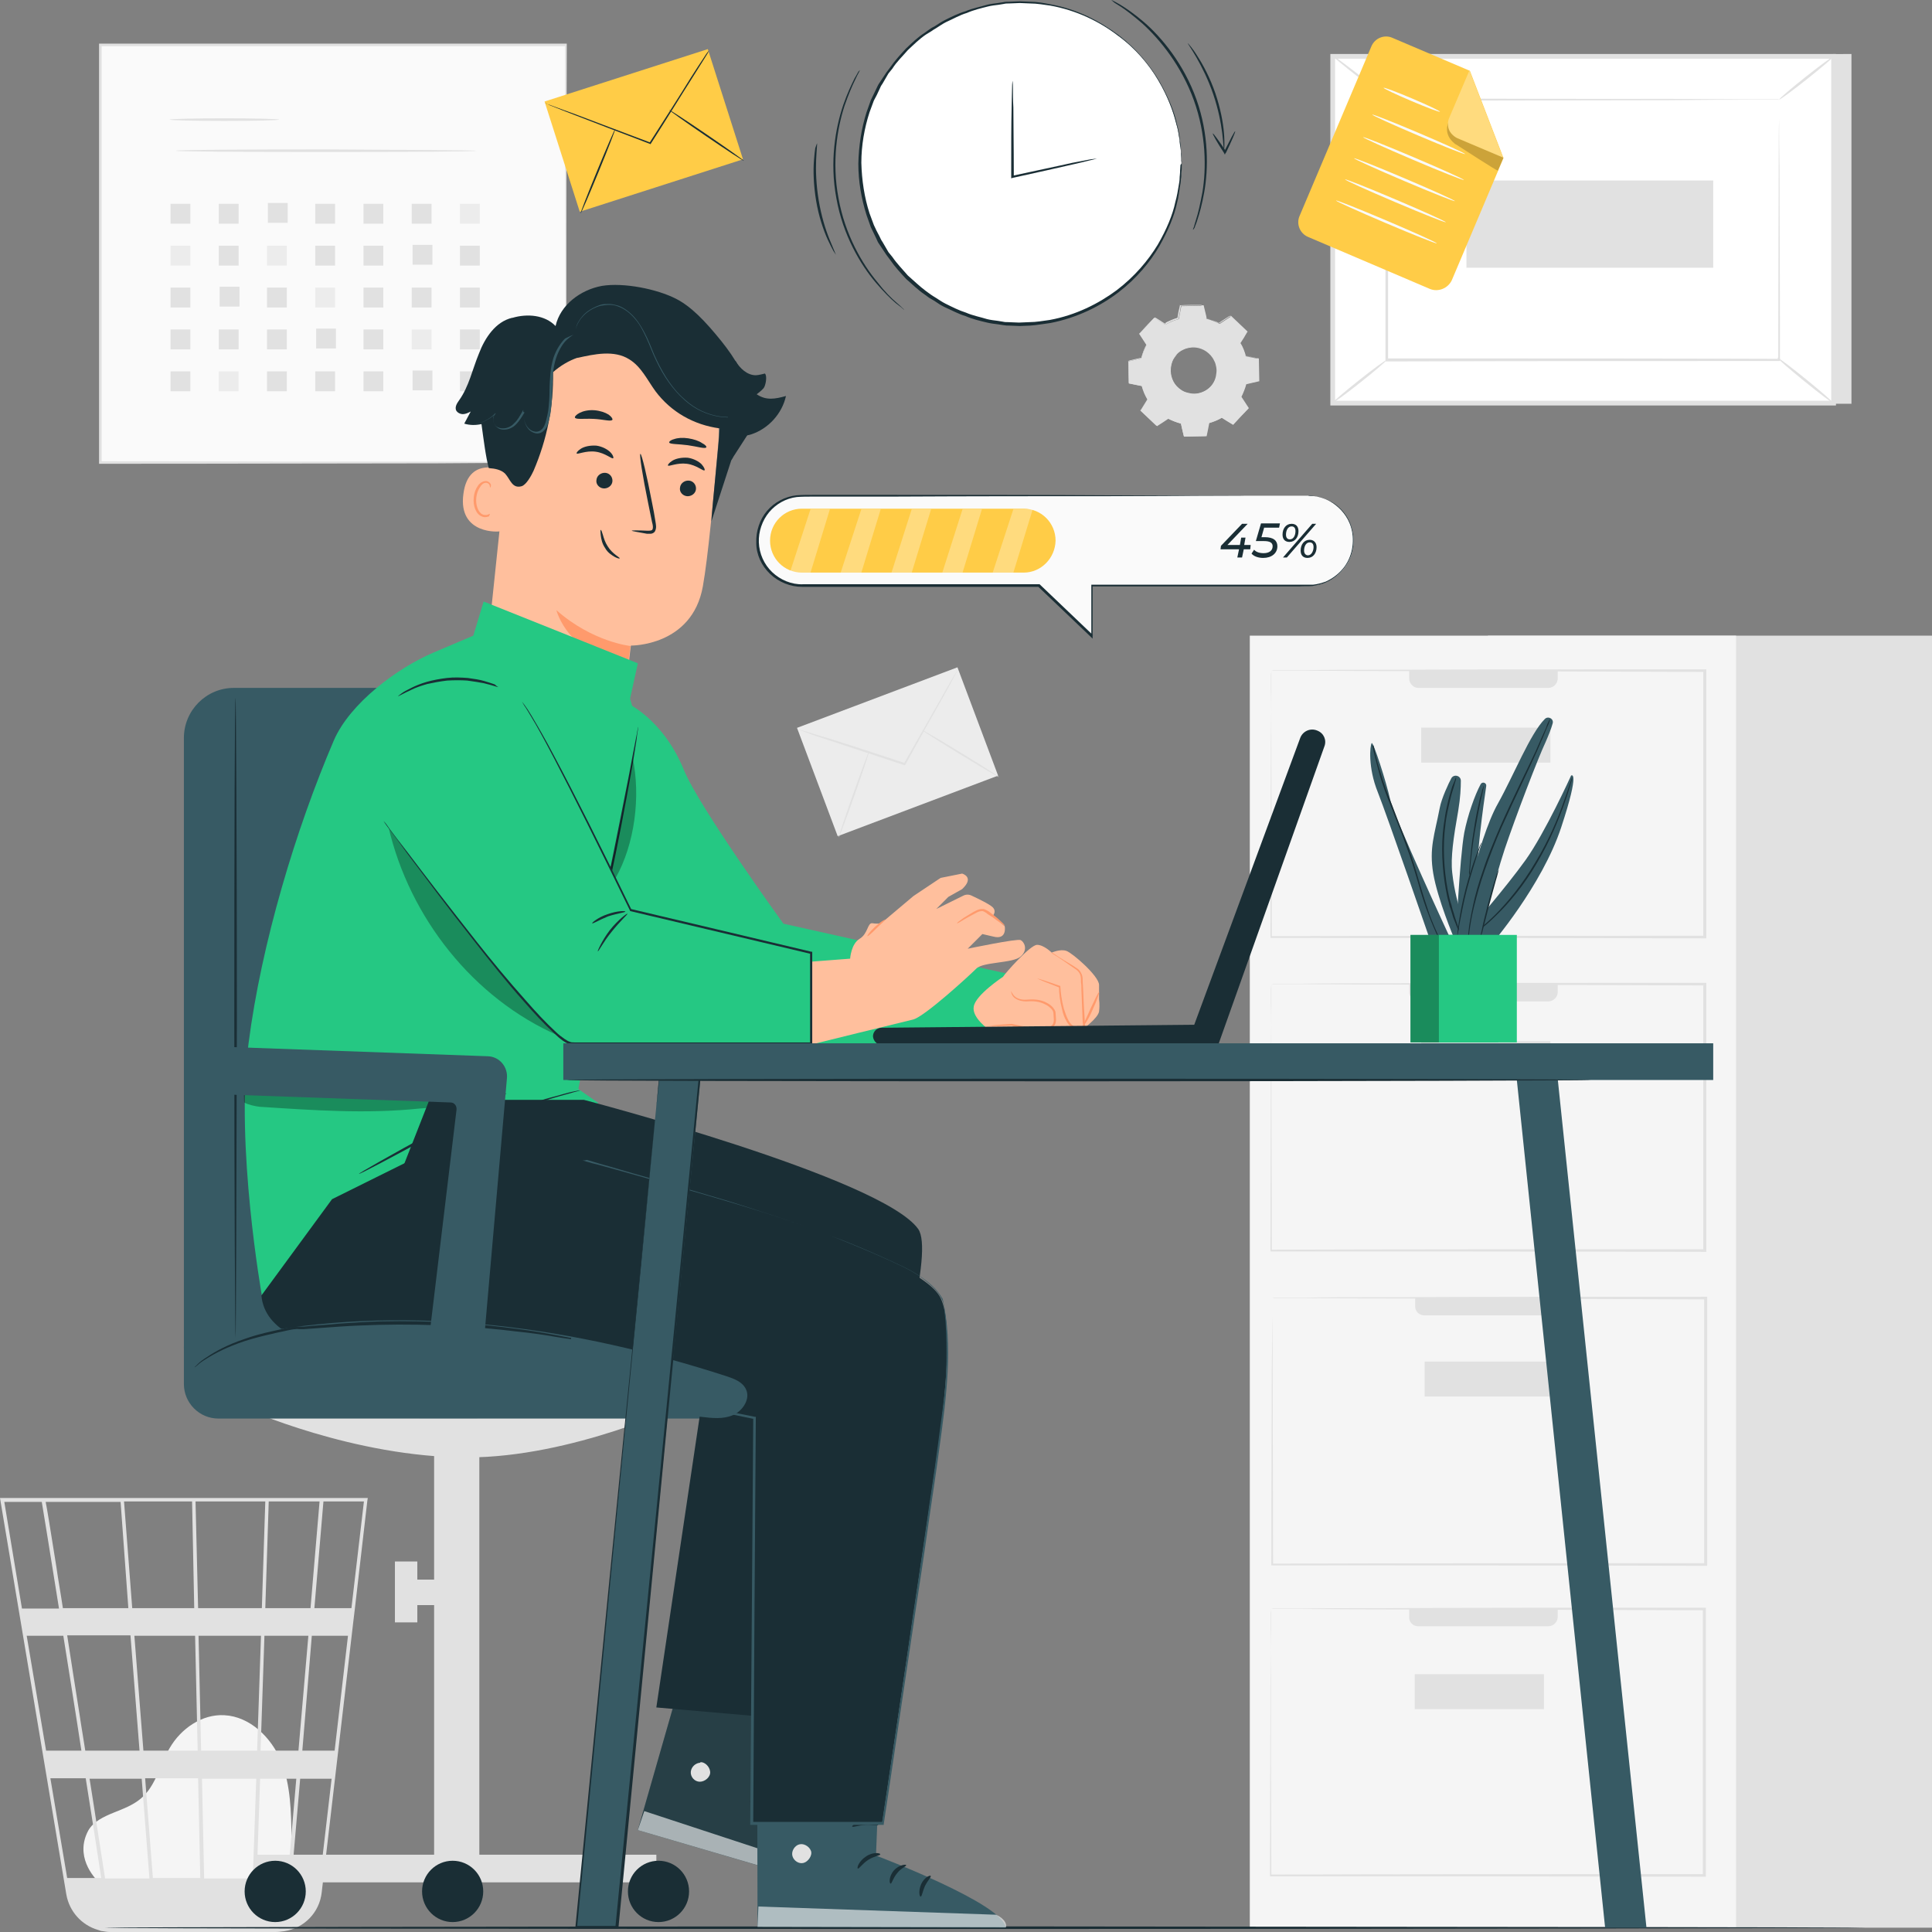 <svg width="165" height="165" viewBox="0 0 165 165" fill="none" xmlns="http://www.w3.org/2000/svg">
<rect x="0" y="0" width="165" height="165" fill="#808080" stroke="none"/>
<g clip-path="url(#clip0_39_2437)">
<path d="M158.122 4.61V34.483H115.346L113.801 4.831L158.122 4.61Z" fill="#E1E1E1"/>
<path d="M156.577 4.831H113.801V34.409H156.577V4.831Z" fill="white"/>
<path d="M156.761 34.63H113.617V4.61H156.798V34.63H156.761ZM114.022 34.224H156.394V5.016H114.022V34.224Z" fill="#E1E1E1"/>
<path d="M151.943 8.519H118.436V30.758H151.943V8.519Z" fill="white"/>
<path d="M151.943 8.519C151.943 8.519 151.87 8.519 151.796 8.519C151.686 8.519 151.539 8.519 151.318 8.519C150.876 8.519 150.288 8.519 149.479 8.519C147.86 8.519 145.543 8.519 142.564 8.556C136.642 8.556 128.293 8.593 118.436 8.593L118.546 8.482C118.546 15.268 118.546 22.792 118.546 30.721L118.436 30.61C131.088 30.61 142.711 30.61 151.943 30.647L151.87 30.721C151.87 23.972 151.906 18.44 151.906 14.568C151.906 12.65 151.906 11.138 151.943 10.105C151.943 9.589 151.943 9.22 151.943 8.925C151.943 8.63 151.943 8.519 151.943 8.519C151.943 8.519 151.943 8.667 151.943 8.925C151.943 9.183 151.943 9.589 151.943 10.068C151.943 11.101 151.943 12.613 151.98 14.531C151.98 18.403 152.017 23.972 152.017 30.758V30.831H151.943C142.748 30.831 131.088 30.831 118.436 30.868H118.325V30.758C118.325 22.829 118.325 15.305 118.325 8.519V8.409H118.436C128.293 8.445 136.679 8.445 142.601 8.445C145.543 8.445 147.897 8.482 149.479 8.482C150.288 8.482 150.876 8.482 151.318 8.482C151.502 8.482 151.686 8.482 151.796 8.482C151.906 8.482 151.943 8.519 151.943 8.519Z" fill="#E1E1E1"/>
<path d="M113.801 4.757C113.801 4.721 114.095 4.905 114.536 5.237C114.978 5.569 115.566 6.011 116.228 6.528C116.854 7.044 117.442 7.523 117.847 7.892C118.251 8.261 118.472 8.482 118.472 8.519C118.435 8.556 117.405 7.708 116.118 6.675C114.794 5.643 113.764 4.794 113.801 4.757Z" fill="#E1E1E1"/>
<path d="M154.328 6.755C155.602 5.744 156.604 4.885 156.567 4.838C156.529 4.79 155.465 5.571 154.191 6.582C152.917 7.593 151.914 8.452 151.952 8.5C151.99 8.547 153.054 7.767 154.328 6.755Z" fill="#E1E1E1"/>
<path d="M156.541 34.409C154.96 33.118 153.378 31.827 151.76 30.536L156.541 34.409Z" fill="white"/>
<path d="M154.233 32.382C152.923 31.318 151.83 30.493 151.792 30.541C151.753 30.588 152.784 31.49 154.094 32.554C155.404 33.619 156.497 34.443 156.535 34.396C156.574 34.348 155.543 33.447 154.233 32.382Z" fill="#E1E1E1"/>
<path d="M116.04 32.494C114.782 33.492 113.792 34.34 113.83 34.388C113.868 34.435 114.918 33.665 116.177 32.667C117.436 31.669 118.425 30.821 118.388 30.773C118.35 30.725 117.299 31.495 116.04 32.494Z" fill="#E1E1E1"/>
<path d="M146.316 15.416H125.24V22.865H146.316V15.416Z" fill="#E1E1E1"/>
<path d="M164.999 54.287H127.078V164.631H164.999V54.287Z" fill="#E1E1E1"/>
<path d="M148.264 54.287H106.738V164.631H148.264V54.287Z" fill="#F5F5F5"/>
<path d="M121.12 138.889H132.228C132.669 138.889 133.037 138.52 133.037 138.078V137.414H120.347V138.078C120.31 138.52 120.678 138.889 121.12 138.889Z" fill="#E1E1E1"/>
<path d="M108.54 137.414C108.54 137.414 108.54 137.561 108.54 137.82C108.54 138.078 108.54 138.483 108.54 139C108.54 140.032 108.54 141.581 108.504 143.536C108.504 147.519 108.467 153.198 108.467 160.169V160.243H108.54C118.582 160.243 131.492 160.243 145.542 160.279H145.579H145.689V160.169C145.689 152.092 145.689 144.421 145.689 137.414V137.303H145.579C134.692 137.303 125.423 137.303 118.876 137.34C115.602 137.34 113.028 137.34 111.262 137.377C110.379 137.377 109.717 137.377 109.239 137.377C109.019 137.377 108.835 137.377 108.724 137.377C108.614 137.414 108.54 137.414 108.54 137.414C108.54 137.414 108.614 137.414 108.724 137.414C108.835 137.414 109.019 137.414 109.239 137.414C109.717 137.414 110.379 137.414 111.262 137.414C113.028 137.414 115.639 137.451 118.913 137.451C125.46 137.451 134.692 137.488 145.542 137.525L145.432 137.414C145.432 144.421 145.432 152.092 145.432 160.169L145.542 160.058H145.505C131.455 160.058 118.545 160.058 108.504 160.095L108.577 160.169C108.54 153.198 108.54 147.519 108.54 143.573C108.54 141.581 108.54 140.069 108.504 139C108.504 138.483 108.504 138.078 108.504 137.783C108.54 137.561 108.54 137.414 108.54 137.414Z" fill="#E1E1E1"/>
<path d="M131.86 142.983H120.825V145.97H131.86V142.983Z" fill="#E1E1E1"/>
<path d="M121.634 112.336H132.742C133.184 112.336 133.551 111.967 133.551 111.524V110.861H120.862V111.524C120.825 111.967 121.193 112.336 121.634 112.336Z" fill="#E1E1E1"/>
<path d="M108.651 110.861C108.651 110.861 108.651 111.008 108.651 111.266C108.651 111.524 108.651 111.93 108.651 112.446C108.651 113.479 108.651 115.028 108.614 116.983C108.614 120.966 108.577 126.645 108.577 133.615V133.689H108.651C118.692 133.689 131.602 133.689 145.652 133.726H145.689H145.8V133.615C145.8 125.539 145.8 117.868 145.8 110.861V110.75H145.689C134.802 110.75 125.533 110.75 118.986 110.787C115.713 110.787 113.138 110.787 111.373 110.824C110.49 110.824 109.828 110.824 109.35 110.824C109.129 110.824 108.945 110.824 108.835 110.824C108.724 110.861 108.651 110.861 108.651 110.861C108.651 110.861 108.724 110.861 108.835 110.861C108.945 110.861 109.129 110.861 109.35 110.861C109.828 110.861 110.49 110.861 111.373 110.861C113.138 110.861 115.749 110.897 119.023 110.897C125.57 110.897 134.802 110.934 145.652 110.971L145.542 110.861C145.542 117.868 145.542 125.539 145.542 133.615L145.652 133.505C131.602 133.505 118.692 133.505 108.651 133.542L108.724 133.615C108.724 126.645 108.687 120.966 108.687 117.019C108.687 115.028 108.687 113.516 108.651 112.446C108.651 111.93 108.651 111.524 108.651 111.229C108.651 111.008 108.651 110.861 108.651 110.861Z" fill="#E1E1E1"/>
<path d="M132.705 116.282H121.671V119.269H132.705V116.282Z" fill="#E1E1E1"/>
<path d="M121.12 58.749H132.228C132.669 58.749 133.037 58.381 133.037 57.938V57.274H120.348V57.938C120.348 58.381 120.715 58.749 121.12 58.749Z" fill="#E1E1E1"/>
<path d="M108.577 57.274C108.577 57.274 108.577 57.422 108.577 57.68C108.577 57.938 108.577 58.344 108.577 58.86C108.577 59.893 108.577 61.442 108.541 63.396C108.541 67.379 108.504 73.059 108.504 80.029V80.103H108.577C118.619 80.103 131.529 80.103 145.579 80.14H145.616H145.726V80.029C145.726 71.952 145.726 64.281 145.726 57.274V57.164H145.616C134.729 57.164 125.46 57.164 118.913 57.2C115.639 57.2 113.065 57.2 111.299 57.237C110.417 57.237 109.754 57.237 109.276 57.237C109.056 57.237 108.872 57.237 108.761 57.237C108.614 57.274 108.577 57.274 108.577 57.274C108.577 57.274 108.651 57.274 108.761 57.274C108.872 57.274 109.056 57.274 109.276 57.274C109.754 57.274 110.417 57.274 111.299 57.274C113.065 57.274 115.676 57.311 118.95 57.311C125.497 57.311 134.729 57.348 145.579 57.385L145.469 57.274C145.469 64.281 145.469 71.952 145.469 80.029L145.579 79.918H145.542C131.492 79.918 118.582 79.918 108.541 79.955L108.614 80.029C108.614 73.059 108.577 67.379 108.577 63.433C108.577 61.442 108.577 59.93 108.541 58.86C108.541 58.344 108.541 57.938 108.541 57.643C108.577 57.422 108.577 57.274 108.577 57.274Z" fill="#E1E1E1"/>
<path d="M132.411 62.142H121.377V65.13H132.411V62.142Z" fill="#E1E1E1"/>
<path d="M121.12 85.524H132.228C132.669 85.524 133.037 85.155 133.037 84.713V84.049H120.348V84.713C120.348 85.155 120.715 85.524 121.12 85.524Z" fill="#E1E1E1"/>
<path d="M108.577 84.049C108.577 84.049 108.577 84.197 108.577 84.455C108.577 84.713 108.577 85.118 108.577 85.635C108.577 86.667 108.577 88.216 108.541 90.171C108.541 94.154 108.504 99.834 108.504 106.804V106.878H108.577C118.619 106.878 131.529 106.878 145.579 106.914H145.616H145.726V106.804C145.726 98.727 145.726 91.056 145.726 84.049V83.938H145.616C134.729 83.938 125.46 83.938 118.913 83.975C115.639 83.975 113.065 83.975 111.299 84.012C110.417 84.012 109.754 84.012 109.276 84.012C109.056 84.012 108.872 84.012 108.761 84.012C108.614 84.049 108.577 84.049 108.577 84.049C108.577 84.049 108.651 84.049 108.761 84.049C108.872 84.049 109.056 84.049 109.276 84.049C109.754 84.049 110.417 84.049 111.299 84.049C113.065 84.049 115.676 84.086 118.95 84.086C125.497 84.086 134.729 84.123 145.579 84.16L145.469 84.049C145.469 91.056 145.469 98.727 145.469 106.804L145.579 106.693H145.542C131.492 106.693 118.582 106.693 108.541 106.73L108.614 106.804C108.614 99.834 108.577 94.154 108.577 90.208C108.577 88.216 108.577 86.704 108.541 85.635C108.541 85.118 108.541 84.713 108.541 84.418C108.577 84.197 108.577 84.049 108.577 84.049Z" fill="#E1E1E1"/>
<path d="M132.411 88.917H121.377V91.904H132.411V88.917Z" fill="#E1E1E1"/>
<path d="M48.331 3.872H8.57V39.535H48.331V3.872Z" fill="#FAFAFA"/>
<path d="M48.331 39.535C48.331 39.535 48.331 39.314 48.331 38.871C48.331 38.429 48.331 37.802 48.331 36.953C48.331 35.294 48.331 32.823 48.294 29.725C48.294 23.492 48.257 14.604 48.257 3.872L48.331 3.946C36.892 3.946 23.209 3.946 8.57 3.946L8.681 3.835C8.681 16.817 8.681 29.024 8.681 39.498L8.57 39.388C20.414 39.425 30.345 39.425 37.333 39.425C40.827 39.425 43.549 39.461 45.425 39.461C46.344 39.461 47.08 39.461 47.558 39.461C47.816 39.461 48 39.461 48.11 39.461C48.294 39.535 48.331 39.535 48.331 39.535C48.331 39.535 48.257 39.535 48.147 39.535C48.036 39.535 47.852 39.535 47.595 39.535C47.117 39.535 46.381 39.535 45.462 39.535C43.586 39.535 40.864 39.535 37.37 39.572C30.381 39.572 20.451 39.609 8.57 39.609H8.46V39.498C8.46 29.024 8.46 16.817 8.46 3.835V3.725H8.57C23.209 3.725 36.855 3.725 48.331 3.725H48.404V3.799C48.367 14.531 48.367 23.456 48.367 29.725C48.367 32.823 48.367 35.257 48.331 36.953C48.331 37.765 48.331 38.429 48.331 38.834C48.367 39.314 48.331 39.535 48.331 39.535Z" fill="#E1E1E1"/>
<path d="M19.163 10.326C21.743 10.326 23.835 10.277 23.835 10.216C23.835 10.155 21.743 10.105 19.163 10.105C16.584 10.105 14.492 10.155 14.492 10.216C14.492 10.277 16.584 10.326 19.163 10.326Z" fill="#E1E1E1"/>
<path d="M40.68 12.871C40.68 12.945 34.942 12.982 27.843 12.982C20.745 12.982 15.007 12.945 15.007 12.871C15.007 12.797 20.745 12.76 27.843 12.76C34.942 12.797 40.68 12.834 40.68 12.871Z" fill="#E1E1E1"/>
<path d="M16.257 17.407H14.565V19.104H16.257V17.407Z" fill="#E1E1E1"/>
<path d="M20.378 17.407H18.686V19.104H20.378V17.407Z" fill="#E1E1E1"/>
<path d="M24.57 17.334H22.878V19.03H24.57V17.334Z" fill="#E1E1E1"/>
<path d="M28.616 17.407H26.924V19.104H28.616V17.407Z" fill="#E1E1E1"/>
<path d="M32.736 17.407H31.044V19.104H32.736V17.407Z" fill="#E1E1E1"/>
<path d="M36.855 17.407H35.163V19.104H36.855V17.407Z" fill="#E1E1E1"/>
<path d="M40.974 17.407H39.282V19.104H40.974V17.407Z" fill="#ECECEC"/>
<path d="M16.257 20.985H14.565V22.681H16.257V20.985Z" fill="#ECECEC"/>
<path d="M20.378 20.985H18.686V22.681H20.378V20.985Z" fill="#E1E1E1"/>
<path d="M24.497 20.985H22.805V22.681H24.497V20.985Z" fill="#ECECEC"/>
<path d="M28.616 20.985H26.924V22.681H28.616V20.985Z" fill="#E1E1E1"/>
<path d="M32.736 20.985H31.044V22.681H32.736V20.985Z" fill="#E1E1E1"/>
<path d="M36.928 20.911H35.236V22.607H36.928V20.911Z" fill="#E1E1E1"/>
<path d="M40.974 20.985H39.282V22.681H40.974V20.985Z" fill="#E1E1E1"/>
<path d="M16.257 24.562H14.565V26.258H16.257V24.562Z" fill="#E1E1E1"/>
<path d="M20.451 24.488H18.759V26.185H20.451V24.488Z" fill="#E1E1E1"/>
<path d="M24.497 24.562H22.805V26.258H24.497V24.562Z" fill="#E1E1E1"/>
<path d="M28.616 24.562H26.924V26.258H28.616V24.562Z" fill="#ECECEC"/>
<path d="M32.736 24.562H31.044V26.258H32.736V24.562Z" fill="#E1E1E1"/>
<path d="M36.855 24.562H35.163V26.258H36.855V24.562Z" fill="#E1E1E1"/>
<path d="M40.974 24.562H39.282V26.258H40.974V24.562Z" fill="#E1E1E1"/>
<path d="M16.257 28.139H14.565V29.836H16.257V28.139Z" fill="#E1E1E1"/>
<path d="M20.378 28.139H18.686V29.836H20.378V28.139Z" fill="#E1E1E1"/>
<path d="M24.497 28.139H22.805V29.836H24.497V28.139Z" fill="#E1E1E1"/>
<path d="M28.69 28.066H26.998V29.762H28.69V28.066Z" fill="#E1E1E1"/>
<path d="M32.736 28.139H31.044V29.836H32.736V28.139Z" fill="#E1E1E1"/>
<path d="M36.855 28.139H35.163V29.836H36.855V28.139Z" fill="#ECECEC"/>
<path d="M40.974 28.139H39.282V29.836H40.974V28.139Z" fill="#E1E1E1"/>
<path d="M16.257 31.717H14.565V33.413H16.257V31.717Z" fill="#E1E1E1"/>
<path d="M20.378 31.717H18.686V33.413H20.378V31.717Z" fill="#ECECEC"/>
<path d="M24.497 31.717H22.805V33.413H24.497V31.717Z" fill="#E1E1E1"/>
<path d="M28.616 31.717H26.924V33.413H28.616V31.717Z" fill="#E1E1E1"/>
<path d="M32.736 31.717H31.044V33.413H32.736V31.717Z" fill="#E1E1E1"/>
<path d="M36.928 31.643H35.236V33.339H36.928V31.643Z" fill="#E1E1E1"/>
<path d="M40.974 31.717H39.282V33.413H40.974V31.717Z" fill="#E1E1E1"/>
<path d="M81.769 56.991L68.068 62.162L71.541 71.412L85.242 66.241L81.769 56.991Z" fill="#ECECEC"/>
<path d="M81.838 57.09C81.838 57.09 81.801 57.164 81.764 57.274C81.691 57.385 81.617 57.569 81.507 57.754C81.286 58.196 80.955 58.786 80.55 59.524C79.704 60.999 78.564 63.028 77.314 65.314L77.277 65.351H77.24C77.203 65.351 77.167 65.314 77.13 65.314C74.665 64.503 72.422 63.765 70.767 63.212C69.957 62.954 69.296 62.733 68.854 62.548C68.633 62.474 68.45 62.401 68.339 62.364C68.229 62.327 68.155 62.29 68.155 62.29C68.155 62.29 68.229 62.29 68.339 62.327C68.486 62.364 68.633 62.437 68.854 62.474C69.332 62.622 69.994 62.843 70.803 63.064C72.459 63.581 74.702 64.318 77.167 65.13C77.203 65.13 77.24 65.166 77.277 65.166L77.203 65.203C78.491 62.954 79.631 60.925 80.477 59.45C80.882 58.713 81.249 58.123 81.47 57.717C81.58 57.532 81.691 57.385 81.764 57.237C81.801 57.127 81.838 57.09 81.838 57.09Z" fill="#E1E1E1"/>
<path d="M72.864 67.804C72.145 69.839 71.594 71.5 71.632 71.514C71.671 71.528 72.284 69.889 73.003 67.853C73.721 65.818 74.273 64.157 74.234 64.144C74.196 64.13 73.582 65.769 72.864 67.804Z" fill="#E1E1E1"/>
<path d="M82.064 64.287C80.243 63.174 78.749 62.3 78.728 62.335C78.707 62.37 80.166 63.3 81.988 64.412C83.809 65.525 85.303 66.399 85.324 66.364C85.346 66.329 83.886 65.399 82.064 64.287Z" fill="#E1E1E1"/>
<path d="M99.53 27.734C99.898 27.512 100.266 27.365 100.671 27.254L100.891 26.148L102.767 26.111L103.025 27.217C103.429 27.328 103.797 27.475 104.165 27.66L105.121 27.033L106.482 28.324L105.893 29.282C106.114 29.651 106.261 30.02 106.372 30.426L107.475 30.647L107.512 32.528L106.408 32.786C106.298 33.192 106.151 33.561 105.967 33.929L106.592 34.888L105.305 36.253L104.349 35.663C103.981 35.884 103.613 36.032 103.208 36.142L102.988 37.249L101.112 37.285L100.854 36.179C100.45 36.068 100.082 35.921 99.714 35.736L98.758 36.363L97.397 35.073L97.986 34.114C97.765 33.745 97.618 33.376 97.507 32.971L96.404 32.749L96.367 30.868L97.471 30.61C97.581 30.204 97.728 29.836 97.912 29.467L97.287 28.508L98.574 27.143L99.53 27.734ZM100.523 30.241C99.751 31.053 99.788 32.307 100.56 33.081C101.369 33.856 102.62 33.819 103.392 33.044C104.165 32.233 104.128 30.979 103.356 30.204C102.583 29.43 101.296 29.43 100.523 30.241Z" fill="#E1E1E1"/>
<path d="M100.523 30.241C100.523 30.241 100.634 30.094 100.891 29.91C101.148 29.725 101.627 29.541 102.215 29.614C102.509 29.651 102.804 29.725 103.098 29.946C103.392 30.131 103.65 30.426 103.834 30.758C103.907 30.942 103.981 31.127 104.017 31.311C104.054 31.495 104.054 31.717 104.017 31.938C103.981 32.343 103.76 32.786 103.466 33.118C103.135 33.45 102.73 33.671 102.325 33.708C102.105 33.745 101.921 33.745 101.7 33.708C101.516 33.671 101.296 33.634 101.112 33.561C100.744 33.413 100.486 33.155 100.266 32.86C100.082 32.565 99.972 32.27 99.935 31.975C99.861 31.385 100.045 30.905 100.192 30.647C100.376 30.352 100.523 30.241 100.523 30.241C100.523 30.241 100.413 30.389 100.229 30.647C100.082 30.905 99.935 31.385 100.008 31.938C100.045 32.196 100.155 32.528 100.339 32.786C100.523 33.044 100.817 33.302 101.148 33.45C101.332 33.524 101.516 33.561 101.7 33.597C101.884 33.634 102.105 33.634 102.289 33.597C102.693 33.524 103.061 33.339 103.355 33.044C103.65 32.749 103.834 32.343 103.87 31.938C103.907 31.753 103.907 31.532 103.87 31.348C103.834 31.163 103.797 30.979 103.686 30.795C103.539 30.463 103.282 30.204 103.024 30.02C102.767 29.836 102.436 29.725 102.178 29.688C101.627 29.614 101.148 29.799 100.891 29.946C100.634 30.094 100.523 30.241 100.523 30.241Z" fill="#E1E1E1"/>
<path d="M99.53 27.734C99.53 27.734 99.493 27.734 99.457 27.697C99.42 27.66 99.346 27.623 99.273 27.586C99.089 27.475 98.868 27.328 98.537 27.143H98.574C98.243 27.475 97.801 27.955 97.286 28.508V28.471C97.47 28.766 97.691 29.061 97.912 29.43C97.728 29.762 97.581 30.131 97.47 30.573V30.61H97.433C97.103 30.684 96.735 30.795 96.33 30.868L96.367 30.831C96.367 31.422 96.404 32.048 96.404 32.712L96.367 32.675C96.698 32.749 97.103 32.823 97.47 32.897H97.507V32.934C97.617 33.302 97.764 33.671 97.985 34.04V34.077V34.114C97.801 34.409 97.617 34.741 97.397 35.073V34.999C97.838 35.405 98.279 35.847 98.758 36.29H98.684C98.978 36.105 99.309 35.884 99.64 35.663H99.677H99.714C100.045 35.847 100.45 35.995 100.854 36.105H100.891V36.142C100.964 36.474 101.075 36.88 101.148 37.249L101.075 37.212C101.663 37.212 102.289 37.175 102.951 37.175L102.914 37.212C102.987 36.843 103.061 36.474 103.135 36.105V36.068H103.171C103.539 35.958 103.907 35.81 104.275 35.589H104.312H104.348C104.679 35.773 105.01 35.995 105.305 36.179H105.231C105.672 35.736 106.114 35.257 106.518 34.815V34.888C106.298 34.556 106.114 34.261 105.893 33.929L105.856 33.892V33.856C106.04 33.487 106.187 33.118 106.298 32.712V32.675H106.335C106.702 32.602 107.07 32.491 107.438 32.417L107.401 32.454C107.401 31.827 107.364 31.2 107.364 30.573L107.401 30.61C107.033 30.536 106.666 30.463 106.298 30.389H106.261V30.352C106.151 29.946 105.967 29.578 105.783 29.246V29.209V29.172C105.967 28.84 106.187 28.508 106.371 28.213V28.287C105.893 27.844 105.452 27.402 105.01 26.959H105.047C104.716 27.18 104.385 27.365 104.091 27.586H104.054H104.017C103.65 27.365 103.245 27.217 102.877 27.143H102.84V27.107C102.73 26.701 102.656 26.332 102.583 26L102.62 26.037C101.884 26.037 101.259 26.037 100.744 26.074L100.781 26.037C100.67 26.48 100.597 26.849 100.56 27.143C100.155 27.254 99.898 27.402 99.714 27.475C99.64 27.512 99.567 27.549 99.53 27.586C99.53 27.697 99.53 27.734 99.53 27.734C99.53 27.734 99.567 27.734 99.604 27.697C99.64 27.66 99.714 27.623 99.787 27.586C99.971 27.475 100.229 27.365 100.633 27.254C100.707 26.959 100.781 26.59 100.854 26.148V26.111H100.891C101.406 26.111 102.031 26.074 102.767 26.074H102.804V26.111C102.877 26.443 102.987 26.812 103.061 27.217L103.024 27.18C103.392 27.291 103.797 27.402 104.164 27.623H104.128C104.422 27.439 104.753 27.217 105.084 26.996L105.121 26.959L105.158 26.996C105.599 27.402 106.04 27.844 106.518 28.287L106.555 28.324L106.518 28.36C106.335 28.692 106.151 28.988 105.93 29.319V29.282C106.151 29.614 106.298 30.02 106.408 30.426L106.371 30.389C106.739 30.463 107.107 30.536 107.475 30.61H107.512V30.647C107.512 31.274 107.548 31.901 107.548 32.528V32.565H107.512C107.144 32.639 106.776 32.749 106.408 32.823L106.445 32.786C106.335 33.192 106.187 33.561 106.004 33.929V33.856C106.224 34.188 106.408 34.483 106.629 34.815L106.666 34.851L106.629 34.888C106.187 35.331 105.783 35.773 105.341 36.253L105.305 36.29L105.268 36.253C104.937 36.068 104.606 35.847 104.312 35.663H104.385C104.017 35.884 103.613 36.032 103.245 36.142L103.282 36.105C103.208 36.474 103.135 36.88 103.061 37.212V37.249H103.024C102.362 37.249 101.737 37.285 101.148 37.285H101.112V37.249C101.001 36.88 100.928 36.474 100.854 36.142L100.891 36.179C100.486 36.068 100.082 35.921 99.751 35.736H99.824C99.493 35.958 99.162 36.179 98.868 36.363L98.831 36.4L98.794 36.363C98.316 35.921 97.875 35.478 97.433 35.073L97.397 35.036L97.433 34.999C97.654 34.667 97.838 34.335 98.022 34.04V34.077C97.801 33.708 97.617 33.302 97.544 32.934L97.581 32.971C97.176 32.897 96.808 32.823 96.477 32.749H96.44V32.712C96.44 32.048 96.404 31.422 96.404 30.831V30.795H96.44C96.845 30.684 97.213 30.61 97.544 30.536L97.507 30.573C97.617 30.131 97.764 29.762 97.948 29.43V29.467C97.728 29.135 97.507 28.803 97.323 28.508V28.471C97.875 27.918 98.316 27.475 98.647 27.107C98.942 27.291 99.199 27.439 99.346 27.549C99.42 27.586 99.493 27.623 99.53 27.66C99.493 27.697 99.53 27.734 99.53 27.734Z" fill="#E1E1E1"/>
<path d="M8.57 160.869C7.908 160.279 6.399 158.472 7.54 156.333C7.981 155.559 8.864 155.153 9.673 154.821C10.482 154.489 11.328 154.194 12.027 153.604C13.314 152.535 13.645 150.728 14.491 149.289C15.448 147.63 17.25 146.376 19.163 146.486C21.333 146.597 23.172 148.367 24.018 150.432C24.827 152.461 24.864 154.747 24.9 156.96C24.9 158.177 24.864 159.542 23.981 160.39C23.172 161.165 21.921 161.165 20.818 161.128C16.845 161.017 12.836 160.869 8.864 160.759" fill="#F5F5F5"/>
<path d="M31.411 127.936H0L5.664 161.791C5.922 163.267 6.988 164.41 8.349 164.816C8.386 164.816 8.423 164.852 8.46 164.852C8.57 164.889 8.644 164.926 8.754 164.926C8.975 164.963 9.158 165 9.379 165V165.037L9.526 165H23.54C23.797 165 24.055 164.963 24.312 164.926C25.968 164.668 27.292 163.34 27.476 161.607L30.197 138.299L30.308 137.377L31.374 128.157L31.411 127.936ZM25.489 149.511H22.253L22.584 139.7H26.335L25.489 149.511ZM26.63 139.7H29.719L28.579 149.511H25.82L26.63 139.7ZM17.434 160.427L17.25 151.908H21.885L21.59 160.427H17.434ZM12.395 151.871H16.919L17.103 160.39H13.057L12.395 151.871ZM12.763 160.427H8.975C8.607 158.14 8.165 155.116 7.65 151.908H12.101L12.763 160.427ZM12.248 149.511L11.476 139.7H16.662L16.883 149.511H12.248ZM17.177 149.511L16.956 139.7H22.289L21.958 149.511H17.177ZM16.919 137.34L16.699 128.231H22.657L22.363 137.34H16.919ZM16.588 137.34H11.292L10.593 128.231H16.404L16.588 137.34ZM10.961 137.34H5.37C5.186 136.086 4.965 134.906 4.818 133.837C4.23 130.149 4.009 128.784 3.899 128.268H10.299L10.961 137.34ZM11.145 139.7L11.917 149.511H7.283C7.136 148.515 6.952 147.519 6.804 146.486C6.437 144.163 6.069 141.84 5.738 139.664H11.145V139.7ZM6.952 149.511H3.936L2.28 139.7H5.407C5.885 142.725 6.437 146.118 6.952 149.511ZM7.319 151.871C7.798 154.821 8.239 157.735 8.644 160.39H5.738L4.303 151.871H7.319ZM21.922 160.427L22.216 151.908H25.305L24.57 160.427H21.922ZM22.657 137.34L22.951 128.231H27.292L26.519 137.34H22.657ZM3.568 128.268C3.678 128.932 4.267 132.509 5.039 137.377H1.876L0.368 128.268H3.568ZM27.328 160.427H24.901L25.636 151.908H28.321L27.328 160.427ZM30.013 137.34H26.85L27.623 128.231H31.08L30.013 137.34Z" fill="#E1E1E1"/>
<path d="M159.372 164.631C159.372 164.668 125.681 164.742 84.155 164.742C42.592 164.742 8.938 164.705 8.938 164.631C8.938 164.594 42.592 164.521 84.155 164.521C125.681 164.557 159.372 164.594 159.372 164.631Z" fill="#1A2E35"/>
<path d="M127.336 80.693C127.336 80.693 131.676 75.677 133.331 70.662C134.987 65.646 134.177 66.236 134.177 66.236C134.177 66.236 131.971 71.104 130.279 73.465C128.587 75.825 125.607 79.255 125.607 79.255L127.336 80.693Z" fill="#375A64"/>
<path d="M126.453 66.974C126.6 66.716 126.968 66.863 126.931 67.121C126.673 68.891 126.085 73.022 126.122 75.677C126.158 79.144 126.122 80.508 126.122 80.508H124.319C124.319 80.508 124.65 73.317 125.055 71.104C125.349 69.629 125.938 67.933 126.453 66.974Z" fill="#375A64"/>
<path d="M125.497 79.955C125.497 79.955 124.357 77.558 124.026 74.534C123.879 73.243 124.136 71.51 124.541 69.223C124.725 68.117 124.761 67.269 124.761 66.679C124.761 66.236 124.173 66.088 123.952 66.457C123.732 66.863 123.106 68.191 122.959 69.002C122.518 71.289 122.04 72.432 122.407 74.608C122.775 76.784 124.173 80.103 124.173 80.103L125.497 79.955Z" fill="#375A64"/>
<path d="M123.842 80.103C123.842 80.103 119.06 69.813 118.729 68.301C118.398 66.789 117.258 63.249 117.147 63.47C117 63.654 116.816 65.535 117.662 67.638C118.508 69.776 122.187 80.435 122.187 80.435H123.805" fill="#375A64"/>
<path d="M126.012 79.66C126.012 79.66 126.048 79.623 126.159 79.587C126.232 79.513 126.38 79.439 126.527 79.291C126.858 79.033 127.299 78.665 127.814 78.148C128.844 77.152 130.168 75.603 131.271 73.686C132.412 71.768 133.147 69.924 133.625 68.559C133.883 67.859 134.03 67.305 134.14 66.937C134.214 66.752 134.251 66.605 134.251 66.494C134.287 66.383 134.287 66.347 134.287 66.347C134.287 66.347 134.251 66.383 134.214 66.494C134.177 66.605 134.14 66.752 134.067 66.937C133.956 67.305 133.773 67.859 133.515 68.559C133.037 69.924 132.265 71.768 131.124 73.649C130.021 75.53 128.734 77.079 127.704 78.111C127.189 78.628 126.747 78.996 126.453 79.255C126.306 79.402 126.159 79.476 126.085 79.55C126.048 79.623 126.012 79.66 126.012 79.66Z" fill="#1A2E35"/>
<path d="M125.497 74.718C125.497 74.718 125.534 74.608 125.534 74.423C125.57 74.202 125.57 73.944 125.607 73.612C125.681 72.911 125.791 71.952 125.975 70.92C126.159 69.85 126.343 68.928 126.49 68.228C126.563 67.896 126.637 67.638 126.674 67.416C126.711 67.232 126.747 67.121 126.711 67.121C126.711 67.121 126.674 67.232 126.6 67.416C126.563 67.601 126.49 67.896 126.379 68.228C126.232 68.891 126.012 69.85 125.865 70.92C125.681 71.989 125.607 72.948 125.534 73.649C125.497 73.981 125.497 74.276 125.46 74.46C125.46 74.608 125.46 74.718 125.497 74.718Z" fill="#1A2E35"/>
<path d="M124.357 66.383C124.357 66.383 124.32 66.42 124.283 66.531C124.246 66.642 124.21 66.752 124.136 66.9C124.063 67.047 123.989 67.269 123.915 67.527C123.842 67.785 123.768 68.043 123.695 68.338C123.658 68.486 123.621 68.67 123.584 68.818C123.548 69.002 123.511 69.15 123.474 69.334C123.401 69.703 123.364 70.108 123.29 70.514C123.18 71.362 123.143 72.284 123.18 73.243C123.217 74.202 123.327 75.124 123.474 75.935C123.548 76.341 123.621 76.747 123.732 77.079C123.768 77.263 123.805 77.448 123.879 77.595C123.915 77.743 123.989 77.927 124.026 78.074C124.099 78.37 124.21 78.628 124.32 78.886C124.394 79.107 124.504 79.328 124.577 79.476C124.651 79.623 124.688 79.771 124.761 79.845C124.798 79.918 124.835 79.955 124.835 79.955C124.835 79.955 124.835 79.918 124.798 79.808C124.761 79.697 124.725 79.587 124.651 79.439C124.577 79.291 124.504 79.07 124.43 78.849C124.357 78.628 124.246 78.333 124.173 78.037C124.136 77.89 124.063 77.743 124.026 77.558C123.989 77.411 123.952 77.226 123.879 77.042C123.768 76.673 123.695 76.304 123.621 75.898C123.474 75.087 123.364 74.165 123.327 73.206C123.29 72.247 123.327 71.325 123.437 70.514C123.474 70.108 123.548 69.703 123.621 69.334C123.658 69.15 123.695 68.965 123.732 68.818C123.768 68.633 123.805 68.486 123.842 68.338C123.915 68.043 123.989 67.748 124.063 67.527C124.136 67.269 124.21 67.084 124.246 66.9C124.283 66.752 124.357 66.605 124.357 66.494C124.357 66.42 124.357 66.383 124.357 66.383Z" fill="#1A2E35"/>
<path d="M117.221 63.691C117.221 63.691 117.221 63.691 117.221 63.728C117.221 63.765 117.221 63.802 117.257 63.876C117.294 63.986 117.294 64.171 117.368 64.392C117.478 64.835 117.625 65.462 117.846 66.236C118.067 67.01 118.398 67.896 118.802 68.891C119.17 69.887 119.648 70.957 120.053 72.137C120.494 73.28 120.825 74.423 121.119 75.419C121.414 76.452 121.708 77.374 122.002 78.111C122.296 78.886 122.554 79.476 122.738 79.882C122.848 80.103 122.922 80.25 122.995 80.324C123.032 80.361 123.032 80.398 123.069 80.435C123.069 80.472 123.106 80.472 123.106 80.472C123.106 80.472 123.106 80.472 123.106 80.435C123.106 80.398 123.069 80.361 123.032 80.324C122.995 80.213 122.885 80.066 122.811 79.845C122.628 79.439 122.37 78.849 122.076 78.074C121.818 77.3 121.524 76.415 121.23 75.382C120.936 74.35 120.605 73.243 120.163 72.063C119.722 70.92 119.28 69.813 118.913 68.818C118.508 67.822 118.177 66.937 117.956 66.162C117.699 65.388 117.552 64.761 117.441 64.318C117.405 64.097 117.368 63.913 117.331 63.802C117.331 63.765 117.294 63.691 117.294 63.654C117.221 63.691 117.221 63.691 117.221 63.691Z" fill="#1A2E35"/>
<path d="M131.933 61.405C132.227 61.11 132.742 61.405 132.595 61.81C132.485 62.216 132.264 62.769 132.007 63.359C131.345 64.761 129.432 69.776 128.512 72.506C127.593 75.272 126.342 80.398 126.342 80.398L124.43 80.103C124.43 80.103 126.195 71.657 127.924 68.633C129.285 66.199 130.682 62.659 131.933 61.405Z" fill="#375A64"/>
<path d="M127.998 74.276C127.998 74.276 127.961 74.35 127.888 74.497C127.814 74.645 127.74 74.866 127.667 75.161C127.483 75.714 127.262 76.489 127.042 77.337C126.821 78.185 126.637 78.96 126.527 79.55C126.453 79.808 126.416 80.029 126.38 80.213C126.343 80.361 126.343 80.472 126.343 80.472C126.343 80.472 126.38 80.398 126.416 80.25C126.453 80.066 126.527 79.845 126.6 79.587C126.747 78.996 126.931 78.259 127.152 77.411C127.373 76.562 127.593 75.788 127.74 75.235C127.814 74.977 127.888 74.755 127.924 74.571C127.998 74.35 127.998 74.276 127.998 74.276Z" fill="#1A2E35"/>
<path d="M125.386 80.287C125.386 80.287 125.386 80.287 125.386 80.25C125.386 80.213 125.386 80.177 125.423 80.103C125.46 79.955 125.46 79.771 125.497 79.513C125.57 78.996 125.681 78.259 125.901 77.374C126.122 76.489 126.416 75.419 126.821 74.276C127.225 73.132 127.704 71.879 128.255 70.625C129.396 68.08 130.536 65.793 131.271 64.134C131.639 63.286 131.933 62.622 132.117 62.142C132.228 61.921 132.301 61.737 132.338 61.589C132.375 61.515 132.375 61.478 132.375 61.442C132.375 61.405 132.375 61.405 132.375 61.405C132.375 61.405 132.375 61.405 132.338 61.442C132.338 61.478 132.301 61.515 132.264 61.589C132.191 61.737 132.117 61.884 132.044 62.142C131.823 62.622 131.529 63.286 131.161 64.134C130.389 65.793 129.248 68.043 128.108 70.625C127.556 71.915 127.042 73.132 126.674 74.276C126.269 75.419 125.975 76.489 125.791 77.374C125.607 78.259 125.46 78.996 125.423 79.513C125.386 79.771 125.386 79.955 125.35 80.103C125.35 80.177 125.35 80.213 125.35 80.25C125.386 80.25 125.386 80.287 125.386 80.287Z" fill="#1A2E35"/>
<path d="M124.43 80.103C124.43 80.103 124.466 79.992 124.503 79.771C124.54 79.55 124.577 79.255 124.65 78.886C124.798 78.148 124.981 77.116 125.276 75.972C125.57 74.866 125.901 73.833 126.122 73.132C126.232 72.801 126.342 72.506 126.416 72.284C126.489 72.1 126.526 71.989 126.526 71.952C126.526 71.952 126.453 72.063 126.379 72.247C126.306 72.432 126.195 72.727 126.048 73.096C125.791 73.796 125.46 74.792 125.165 75.935C124.871 77.079 124.687 78.111 124.577 78.849C124.54 79.218 124.466 79.513 124.466 79.734C124.43 79.992 124.43 80.103 124.43 80.103Z" fill="#1A2E35"/>
<path d="M127.961 79.845H120.458V89.028H127.961V79.845Z" fill="#25C883"/>
<g opacity="0.3">
<path d="M127.961 79.845H120.458V89.028H127.961V79.845Z" fill="black"/>
</g>
<path d="M129.543 79.845H122.886V89.028H129.543V79.845Z" fill="#25C883"/>
<path d="M60.45 4.194L46.508 8.669L49.513 18.083L63.455 13.607L60.45 4.194Z" fill="#FFCC47"/>
<path d="M60.541 4.315C60.541 4.315 60.505 4.389 60.468 4.499C60.394 4.61 60.321 4.757 60.173 4.979C59.916 5.384 59.548 5.975 59.107 6.675C58.187 8.114 56.974 10.105 55.576 12.281L55.539 12.318L55.502 12.281C55.465 12.281 55.429 12.244 55.392 12.244C52.964 11.322 50.758 10.474 49.139 9.847C48.367 9.552 47.705 9.294 47.263 9.109C47.043 9.036 46.895 8.962 46.748 8.888C46.638 8.851 46.565 8.814 46.565 8.814C46.565 8.814 46.638 8.814 46.748 8.888C46.895 8.925 47.043 8.999 47.263 9.072C47.741 9.257 48.367 9.478 49.176 9.773C50.794 10.4 53.001 11.211 55.429 12.133C55.465 12.133 55.502 12.17 55.539 12.17L55.465 12.207C56.863 10.031 58.114 8.077 58.996 6.638C59.438 5.938 59.806 5.384 60.1 4.942C60.21 4.757 60.321 4.61 60.394 4.499C60.505 4.352 60.541 4.315 60.541 4.315Z" fill="#1A2E35"/>
<path d="M51 14.583C50.18 16.579 49.547 18.211 49.584 18.226C49.622 18.242 50.316 16.636 51.136 14.639C51.955 12.642 52.589 11.011 52.551 10.996C52.514 10.98 51.819 12.586 51 14.583Z" fill="#1A2E35"/>
<path d="M60.381 11.502C58.618 10.299 57.169 9.351 57.147 9.385C57.124 9.418 58.535 10.421 60.299 11.623C62.062 12.826 63.511 13.774 63.534 13.74C63.556 13.707 62.145 12.704 60.381 11.502Z" fill="#1A2E35"/>
<path d="M122.113 24.673L111.741 20.247C111.005 19.952 110.674 19.104 111.005 18.403L117.111 3.983C117.405 3.245 118.251 2.913 118.95 3.245L125.534 6.048L128.403 13.498L123.989 23.935C123.658 24.636 122.812 24.968 122.113 24.673Z" fill="#FFCC47"/>
<path d="M125.497 6.011L123.768 10.068C123.474 10.732 123.805 11.507 124.467 11.802L128.366 13.461L125.497 6.011Z" fill="#FFCC47"/>
<g opacity="0.2">
<path d="M123.695 10.474C123.695 10.474 123.217 11.433 124.21 12.244C124.247 12.281 124.284 12.318 124.32 12.318C124.799 12.613 127.888 14.641 127.925 14.568C127.962 14.494 128.403 13.461 128.403 13.461L124.468 11.802C124.468 11.802 123.511 11.359 123.695 10.474Z" fill="black"/>
</g>
<g opacity="0.3">
<path d="M125.497 6.011L123.768 10.068C123.474 10.732 123.805 11.507 124.467 11.802L128.366 13.461L125.497 6.011Z" fill="white"/>
</g>
<path d="M120.528 8.622C121.857 9.186 122.952 9.598 122.976 9.541C123 9.485 121.943 8.982 120.615 8.418C119.287 7.854 118.191 7.442 118.167 7.499C118.143 7.555 119.2 8.058 120.528 8.622Z" fill="#FAFAFA"/>
<path d="M121.118 11.575C123.306 12.504 125.1 13.212 125.123 13.156C125.147 13.1 123.392 12.301 121.204 11.371C119.015 10.441 117.222 9.733 117.198 9.79C117.174 9.846 118.929 10.645 121.118 11.575Z" fill="#FAFAFA"/>
<path d="M120.676 13.645C123.052 14.654 124.997 15.426 125.02 15.37C125.044 15.314 123.138 14.45 120.762 13.441C118.387 12.432 116.442 11.659 116.418 11.716C116.394 11.772 118.301 12.636 120.676 13.645Z" fill="#FAFAFA"/>
<path d="M119.904 15.448C122.279 16.457 124.224 17.23 124.248 17.173C124.272 17.117 122.365 16.253 119.99 15.245C117.614 14.235 115.669 13.463 115.645 13.519C115.622 13.575 117.528 14.439 119.904 15.448Z" fill="#FAFAFA"/>
<path d="M119.132 17.252C121.508 18.261 123.453 19.034 123.476 18.977C123.5 18.921 121.594 18.057 119.218 17.048C116.843 16.039 114.898 15.267 114.874 15.323C114.85 15.379 116.757 16.243 119.132 17.252Z" fill="#FAFAFA"/>
<path d="M118.361 19.055C120.736 20.065 122.681 20.837 122.705 20.781C122.729 20.724 120.822 19.861 118.447 18.852C116.071 17.843 114.126 17.07 114.102 17.127C114.079 17.183 115.985 18.046 118.361 19.055Z" fill="#FAFAFA"/>
<path d="M87.171 27.697C94.749 27.697 100.891 21.538 100.891 13.941C100.891 6.343 94.749 0.184 87.171 0.184C79.594 0.184 73.452 6.343 73.452 13.941C73.452 21.538 79.594 27.697 87.171 27.697Z" fill="white"/>
<path d="M100.927 13.941C100.927 13.941 100.927 13.867 100.891 13.719C100.891 13.572 100.854 13.351 100.854 13.055C100.854 12.908 100.854 12.76 100.817 12.576C100.78 12.392 100.743 12.207 100.743 11.986C100.67 11.58 100.633 11.101 100.449 10.548C100.192 9.478 99.713 8.224 98.941 6.897C98.169 5.569 97.028 4.167 95.447 3.024C93.902 1.844 91.953 0.885 89.709 0.479C89.157 0.406 88.569 0.295 87.98 0.295C87.686 0.295 87.392 0.258 87.098 0.258C86.803 0.258 86.509 0.295 86.178 0.295C86.031 0.295 85.884 0.295 85.737 0.332L85.295 0.406C85.001 0.443 84.67 0.479 84.376 0.553C83.787 0.701 83.162 0.848 82.573 1.106C81.948 1.291 81.397 1.623 80.808 1.881C80.514 2.028 80.256 2.213 79.962 2.397C79.815 2.471 79.668 2.582 79.558 2.655L79.079 2.95C78.528 3.319 78.049 3.799 77.534 4.278C77.093 4.794 76.578 5.274 76.21 5.864L75.879 6.27L75.622 6.712L75.364 7.155C75.254 7.302 75.18 7.45 75.107 7.634C74.96 7.966 74.813 8.261 74.629 8.593C74.519 8.925 74.371 9.257 74.261 9.589C73.82 10.953 73.562 12.428 73.562 13.904C73.599 15.379 73.82 16.854 74.261 18.219C74.371 18.55 74.519 18.882 74.629 19.214C74.776 19.546 74.923 19.841 75.107 20.173C75.18 20.321 75.254 20.505 75.364 20.653L75.622 21.095L75.879 21.538L76.21 21.944C76.615 22.534 77.093 23.013 77.534 23.529C78.049 23.972 78.528 24.451 79.079 24.857L79.484 25.152C79.631 25.263 79.778 25.336 79.888 25.41C80.183 25.595 80.44 25.779 80.734 25.927C81.323 26.221 81.912 26.517 82.5 26.701C83.088 26.959 83.714 27.07 84.302 27.254C84.597 27.328 84.927 27.365 85.222 27.402L85.663 27.475C85.81 27.512 85.957 27.512 86.105 27.512C86.399 27.512 86.693 27.549 87.024 27.549C87.318 27.549 87.612 27.512 87.907 27.512C88.495 27.512 89.084 27.402 89.635 27.328C91.879 26.922 93.829 25.927 95.373 24.783C96.918 23.603 98.058 22.238 98.868 20.911C99.64 19.583 100.155 18.329 100.376 17.26C100.523 16.743 100.596 16.264 100.67 15.821C100.707 15.6 100.743 15.416 100.743 15.231C100.743 15.047 100.78 14.899 100.78 14.752C100.78 14.457 100.817 14.236 100.817 14.088C100.891 14.014 100.927 13.941 100.927 13.941C100.927 13.941 100.927 14.014 100.927 14.162C100.927 14.309 100.927 14.531 100.891 14.826C100.891 14.973 100.891 15.121 100.854 15.305C100.854 15.489 100.817 15.674 100.78 15.895C100.707 16.301 100.67 16.78 100.523 17.334C100.302 18.403 99.787 19.657 99.015 21.021C98.242 22.349 97.102 23.751 95.52 24.968C93.976 26.148 91.99 27.143 89.709 27.586C89.121 27.66 88.569 27.77 87.98 27.807C87.686 27.807 87.392 27.844 87.098 27.844C86.803 27.844 86.472 27.807 86.178 27.807C86.031 27.807 85.884 27.807 85.7 27.77L85.222 27.697C84.927 27.66 84.597 27.623 84.302 27.549C83.677 27.402 83.052 27.254 82.463 26.996C81.838 26.812 81.249 26.48 80.661 26.221C80.367 26.074 80.072 25.89 79.815 25.705C79.668 25.631 79.521 25.521 79.374 25.447L78.969 25.152C78.417 24.783 77.902 24.267 77.387 23.824C76.909 23.308 76.431 22.792 76.026 22.202L75.695 21.759L75.401 21.317L75.107 20.874C74.997 20.726 74.923 20.579 74.85 20.395C74.702 20.063 74.519 19.731 74.371 19.399C74.261 19.067 74.114 18.698 74.004 18.366C73.562 16.965 73.305 15.489 73.305 13.977C73.341 12.465 73.562 10.99 74.004 9.589C74.114 9.257 74.261 8.888 74.371 8.556C74.519 8.224 74.702 7.892 74.85 7.56C74.923 7.413 74.997 7.228 75.107 7.081L75.401 6.638L75.695 6.196L76.026 5.753C76.431 5.163 76.909 4.647 77.387 4.131C77.902 3.651 78.38 3.172 78.969 2.803L79.374 2.508C79.521 2.397 79.668 2.323 79.815 2.25C80.109 2.065 80.367 1.881 80.661 1.733C81.249 1.438 81.838 1.143 82.463 0.959C83.052 0.701 83.714 0.59 84.302 0.406C84.597 0.332 84.927 0.295 85.222 0.258L85.7 0.184C85.847 0.148 85.994 0.148 86.178 0.148C86.472 0.148 86.803 0.111 87.098 0.111C87.392 0.111 87.686 0.148 87.98 0.148C88.569 0.148 89.157 0.258 89.709 0.369C91.99 0.774 93.939 1.807 95.52 2.987C97.065 4.167 98.206 5.569 99.015 6.933C99.787 8.298 100.302 9.552 100.523 10.621C100.67 11.138 100.743 11.617 100.78 12.06C100.817 12.281 100.854 12.465 100.854 12.65C100.854 12.834 100.854 12.982 100.891 13.129C100.891 13.424 100.891 13.646 100.927 13.793C100.927 13.867 100.927 13.941 100.927 13.941Z" fill="#1A2E35"/>
<path d="M93.681 13.535C93.681 13.535 93.497 13.609 93.129 13.682C92.725 13.793 92.21 13.904 91.584 14.051C90.297 14.346 88.495 14.752 86.472 15.194L86.361 15.231V15.121C86.361 15.01 86.361 14.863 86.361 14.715C86.361 12.539 86.361 10.621 86.398 9.183C86.398 8.519 86.435 7.929 86.435 7.523C86.435 7.118 86.472 6.897 86.472 6.897C86.472 6.897 86.508 7.118 86.508 7.523C86.508 7.966 86.508 8.519 86.545 9.183C86.545 10.585 86.582 12.539 86.582 14.715C86.582 14.863 86.582 14.973 86.582 15.121L86.472 15.01C88.495 14.568 90.297 14.199 91.584 13.904C92.21 13.793 92.725 13.682 93.129 13.609C93.497 13.572 93.681 13.535 93.681 13.535Z" fill="#1A2E35"/>
<path d="M101.883 19.62C101.883 19.62 101.883 19.546 101.957 19.399C101.993 19.251 102.067 19.03 102.141 18.772C102.324 18.219 102.508 17.407 102.692 16.412C103.023 14.42 103.023 11.507 101.957 8.556C100.89 5.606 99.051 3.356 97.543 1.992C96.77 1.328 96.108 0.811 95.63 0.516C95.41 0.369 95.189 0.258 95.079 0.148C94.968 0.037 94.895 0 94.931 0C94.931 0 95.005 0.037 95.152 0.111C95.299 0.184 95.483 0.295 95.741 0.443C96.219 0.738 96.918 1.217 97.69 1.881C99.235 3.209 101.111 5.495 102.177 8.482C103.244 11.47 103.207 14.42 102.839 16.448C102.655 17.481 102.435 18.256 102.251 18.809C102.177 19.067 102.067 19.288 102.03 19.436C101.957 19.546 101.92 19.62 101.883 19.62Z" fill="#1A2E35"/>
<path d="M104.532 12.834C104.495 12.834 104.495 12.281 104.385 11.396C104.274 10.511 104.054 9.331 103.612 8.04C103.171 6.749 102.619 5.679 102.178 4.905C101.736 4.131 101.405 3.688 101.442 3.688C101.442 3.688 101.553 3.799 101.7 3.983C101.847 4.167 102.068 4.462 102.288 4.831C102.766 5.569 103.355 6.675 103.796 7.966C104.238 9.257 104.458 10.474 104.532 11.359C104.569 11.802 104.569 12.17 104.569 12.428C104.569 12.687 104.532 12.834 104.532 12.834Z" fill="#1A2E35"/>
<path d="M73.451 5.975C73.451 5.975 73.415 6.048 73.341 6.196C73.268 6.343 73.157 6.528 73.047 6.786C72.79 7.302 72.459 8.077 72.127 9.036C71.502 10.953 71.024 13.83 71.612 16.928C72.164 20.026 73.635 22.534 74.923 24.082C75.548 24.894 76.137 25.484 76.578 25.853C76.799 26.037 76.946 26.185 77.056 26.295C77.166 26.406 77.24 26.443 77.203 26.443C77.203 26.443 77.13 26.406 77.019 26.295C76.909 26.185 76.725 26.074 76.504 25.89C76.063 25.521 75.475 24.931 74.812 24.156C73.488 22.607 71.98 20.063 71.429 16.928C70.84 13.793 71.355 10.916 72.017 8.962C72.348 8.003 72.716 7.228 72.973 6.712C73.121 6.454 73.231 6.27 73.304 6.122C73.415 6.011 73.451 5.975 73.451 5.975Z" fill="#1A2E35"/>
<path d="M69.773 12.244C69.81 12.244 69.737 12.797 69.7 13.682C69.663 14.568 69.7 15.784 69.921 17.112C70.141 18.44 70.509 19.62 70.84 20.431C71.171 21.243 71.392 21.759 71.392 21.759C71.392 21.759 71.318 21.648 71.171 21.427C71.061 21.206 70.877 20.874 70.693 20.468C70.325 19.657 69.921 18.477 69.7 17.149C69.479 15.821 69.442 14.568 69.516 13.682C69.553 13.24 69.589 12.871 69.626 12.65C69.737 12.355 69.773 12.244 69.773 12.244Z" fill="#1A2E35"/>
<path d="M105.488 11.211C105.525 11.248 105.194 12.023 104.716 13.018C104.716 13.018 104.716 13.055 104.679 13.055L104.605 13.203L104.532 13.055C103.943 12.17 103.539 11.433 103.576 11.396C103.612 11.359 104.127 12.06 104.716 12.945H104.532C104.532 12.945 104.532 12.908 104.569 12.908C105.047 11.949 105.451 11.175 105.488 11.211Z" fill="#1A2E35"/>
<path d="M111.741 42.338H68.523C66.39 42.338 64.698 44.071 64.698 46.173C64.698 48.276 66.427 50.009 68.523 50.009H88.753L93.277 54.324V50.009H111.778C113.911 50.009 115.603 48.276 115.603 46.173C115.603 44.071 113.838 42.338 111.741 42.338Z" fill="#FAFAFA"/>
<path d="M111.741 42.338C111.741 42.338 111.778 42.338 111.888 42.338C111.999 42.338 112.109 42.338 112.293 42.375C112.661 42.412 113.212 42.559 113.838 42.928C114.426 43.297 115.125 43.998 115.419 44.993C115.75 45.989 115.677 47.317 114.867 48.423C114.463 48.976 113.911 49.456 113.212 49.751C112.881 49.898 112.477 49.972 112.109 50.046C111.704 50.083 111.337 50.046 110.932 50.083C109.314 50.083 107.585 50.083 105.709 50.083C101.994 50.083 97.801 50.083 93.24 50.083L93.314 50.009C93.314 51.373 93.314 52.849 93.314 54.324V54.545L93.167 54.398C91.732 53.033 90.187 51.558 88.643 50.083L88.716 50.12C83.346 50.12 77.535 50.12 71.539 50.12C70.546 50.12 69.516 50.12 68.523 50.12C67.493 50.12 66.5 49.714 65.765 49.013C65.029 48.312 64.588 47.354 64.588 46.358C64.551 45.362 64.882 44.366 65.507 43.629C66.132 42.891 67.052 42.412 68.008 42.301C68.487 42.264 68.965 42.264 69.406 42.264C69.884 42.264 70.326 42.264 70.767 42.264C72.606 42.264 74.371 42.264 76.137 42.264C83.125 42.264 89.378 42.264 94.675 42.301C99.934 42.301 104.201 42.338 107.18 42.338C108.651 42.338 109.792 42.338 110.564 42.338C110.932 42.338 111.226 42.338 111.447 42.338C111.631 42.338 111.741 42.338 111.741 42.338C111.741 42.338 111.631 42.338 111.447 42.338C111.226 42.338 110.932 42.338 110.564 42.338C109.792 42.338 108.651 42.338 107.18 42.338C104.238 42.338 99.971 42.338 94.675 42.375C89.415 42.375 83.125 42.375 76.137 42.412C74.408 42.412 72.606 42.412 70.767 42.412C70.326 42.412 69.847 42.412 69.406 42.412C68.965 42.412 68.487 42.412 68.045 42.449C67.126 42.559 66.28 43.039 65.691 43.739C65.103 44.44 64.772 45.399 64.808 46.321C64.845 47.28 65.25 48.202 65.949 48.866C66.647 49.529 67.604 49.935 68.56 49.898C69.553 49.898 70.546 49.898 71.576 49.898C77.608 49.898 83.42 49.898 88.753 49.898H88.79L88.826 49.935C90.408 51.447 91.916 52.886 93.35 54.25L93.203 54.324C93.203 52.812 93.203 51.337 93.203 50.009V49.935H93.277C97.838 49.935 102.031 49.935 105.746 49.935C107.622 49.935 109.35 49.935 110.969 49.935C111.373 49.935 111.778 49.935 112.146 49.935C112.513 49.898 112.881 49.788 113.212 49.677C113.874 49.382 114.426 48.939 114.831 48.386C115.603 47.317 115.677 45.989 115.382 45.03C115.088 44.034 114.426 43.371 113.838 42.965C113.249 42.559 112.697 42.449 112.33 42.375C111.925 42.375 111.741 42.375 111.741 42.338Z" fill="#1A2E35"/>
<path d="M87.429 48.903H68.486C66.978 48.903 65.765 47.685 65.765 46.173C65.765 44.661 66.978 43.444 68.486 43.444H87.429C88.937 43.444 90.15 44.661 90.15 46.173C90.114 47.685 88.9 48.903 87.429 48.903Z" fill="#FFCC47"/>
<path d="M106.775 46.911H106.223L106.076 47.612H105.672L105.819 46.911H104.237L104.274 46.616L106.076 44.735H106.555L104.826 46.542H105.892L106.003 45.915H106.371L106.26 46.542H106.812L106.775 46.911Z" fill="#1A2E35"/>
<path d="M107.952 45.104L107.732 45.878H108.026C108.762 45.878 109.093 46.173 109.093 46.653C109.093 47.243 108.614 47.649 107.879 47.649C107.437 47.649 107.07 47.501 106.886 47.28L107.106 46.948C107.254 47.132 107.548 47.243 107.916 47.243C108.394 47.243 108.688 47.022 108.688 46.653C108.688 46.358 108.467 46.21 107.952 46.21H107.254L107.695 44.698H109.313L109.24 45.067H107.952V45.104Z" fill="#1A2E35"/>
<path d="M109.534 45.657C109.534 45.141 109.828 44.735 110.307 44.735C110.674 44.735 110.895 44.956 110.895 45.362C110.895 45.878 110.601 46.284 110.123 46.284C109.755 46.284 109.534 46.063 109.534 45.657ZM112.072 44.735H112.403L109.902 47.612H109.571L112.072 44.735ZM110.638 45.362C110.638 45.104 110.527 44.956 110.307 44.956C109.976 44.956 109.828 45.325 109.828 45.657C109.828 45.915 109.939 46.063 110.159 46.063C110.49 46.063 110.638 45.694 110.638 45.362ZM111.079 47.022C111.079 46.505 111.373 46.1 111.851 46.1C112.182 46.1 112.44 46.321 112.44 46.727C112.44 47.243 112.146 47.649 111.667 47.649C111.3 47.649 111.079 47.427 111.079 47.022ZM112.182 46.727C112.182 46.468 112.072 46.321 111.851 46.321C111.52 46.321 111.373 46.69 111.373 47.022C111.373 47.28 111.52 47.427 111.704 47.427C111.999 47.427 112.182 47.059 112.182 46.727Z" fill="#1A2E35"/>
<g opacity="0.3">
<path d="M69.222 43.481L67.457 48.903H69.222L70.878 43.481H69.222Z" fill="white"/>
</g>
<g opacity="0.3">
<path d="M73.562 43.481L71.797 48.903H73.562L75.218 43.481H73.562Z" fill="white"/>
</g>
<g opacity="0.3">
<path d="M77.865 43.481L76.137 48.903H77.865L79.521 43.481H77.865Z" fill="white"/>
</g>
<g opacity="0.3">
<path d="M82.206 43.481L80.478 48.903H82.206L83.861 43.481H82.206Z" fill="white"/>
</g>
<g opacity="0.3">
<path d="M86.546 43.481L84.78 48.903H86.546L88.201 43.481H86.546Z" fill="white"/>
</g>
<path d="M20.892 120.265C20.892 120.265 30.197 124.469 39.907 124.469C48.882 124.469 58.408 119.933 58.408 119.933L20.892 120.265Z" fill="#E1E1E1"/>
<path d="M40.937 120.339H37.075V160.759H40.937V120.339Z" fill="#E1E1E1"/>
<path d="M56.055 158.399H21.922V160.759H56.055V158.399Z" fill="#E1E1E1"/>
<path d="M23.503 164.152C24.945 164.152 26.114 162.979 26.114 161.533C26.114 160.087 24.945 158.915 23.503 158.915C22.061 158.915 20.892 160.087 20.892 161.533C20.892 162.979 22.061 164.152 23.503 164.152Z" fill="#1A2E35"/>
<path d="M38.657 164.152C40.1 164.152 41.269 162.979 41.269 161.533C41.269 160.087 40.1 158.915 38.657 158.915C37.215 158.915 36.046 160.087 36.046 161.533C36.046 162.979 37.215 164.152 38.657 164.152Z" fill="#1A2E35"/>
<path d="M56.238 164.152C57.681 164.152 58.85 162.979 58.85 161.533C58.85 160.087 57.681 158.915 56.238 158.915C54.796 158.915 53.627 160.087 53.627 161.533C53.627 162.979 54.796 164.152 56.238 164.152Z" fill="#1A2E35"/>
<path d="M39.907 134.906H34.685V137.082H39.907V134.906Z" fill="#E1E1E1"/>
<path d="M35.641 133.357H33.728V138.557H35.641V133.357Z" fill="#E1E1E1"/>
<path d="M35.604 115.139H15.705V63.028C15.705 60.667 17.618 58.749 19.972 58.749H35.567V115.139H35.604Z" fill="#375A64"/>
<path d="M20.119 114.253C20.082 114.253 20.009 102.009 20.009 86.926C20.009 71.842 20.046 59.598 20.119 59.598C20.156 59.598 20.23 71.842 20.23 86.926C20.193 102.046 20.156 114.253 20.119 114.253Z" fill="#1A2E35"/>
<path d="M64.918 121.15H18.648C17.029 121.15 15.705 119.822 15.705 118.2V114.991H64.918V121.15Z" fill="#375A64"/>
<path d="M43.585 36.474L41.451 56.869C41.084 60.335 41.267 65.498 46.748 65.83C51.529 65.757 53.221 61.368 53.552 58.123C53.7 56.574 53.847 55.32 53.883 55.135C53.883 55.135 59.106 55.209 60.026 50.083C60.467 47.612 60.945 42.486 61.35 37.802C61.755 32.786 58.297 28.287 53.332 27.475L52.854 27.402C47.483 26.849 43.989 31.09 43.585 36.474Z" fill="#FFBF9D"/>
<path d="M53.847 55.172C53.847 55.172 50.61 54.84 47.52 52.111C47.52 52.111 48.514 56.131 53.663 56.5L53.847 55.172Z" fill="#FF9A6C"/>
<path d="M52.375 39.129C52.265 39.24 51.713 38.687 50.867 38.576C50.021 38.466 49.323 38.834 49.249 38.724C49.212 38.687 49.323 38.502 49.617 38.318C49.911 38.134 50.389 38.023 50.941 38.06C51.456 38.134 51.897 38.392 52.118 38.613C52.375 38.871 52.412 39.093 52.375 39.129Z" fill="#1A2E35"/>
<path d="M52.302 41.121C52.265 41.49 51.897 41.748 51.529 41.711C51.162 41.674 50.867 41.342 50.941 40.973C50.978 40.605 51.346 40.346 51.713 40.383C52.081 40.42 52.339 40.752 52.302 41.121Z" fill="#1A2E35"/>
<path d="M53.957 45.325C53.957 45.288 54.472 45.288 55.281 45.325C55.502 45.325 55.686 45.325 55.722 45.215C55.796 45.067 55.759 44.846 55.686 44.588C55.575 44.071 55.465 43.518 55.355 42.965C54.877 40.642 54.582 38.761 54.693 38.761C54.803 38.761 55.244 40.605 55.686 42.928C55.796 43.481 55.906 44.034 55.98 44.551C56.017 44.809 56.09 45.067 55.943 45.362C55.87 45.51 55.686 45.583 55.575 45.583C55.428 45.583 55.318 45.583 55.244 45.583C54.472 45.436 53.957 45.362 53.957 45.325Z" fill="#1A2E35"/>
<path d="M52.302 35.847C52.192 36.032 51.53 35.81 50.684 35.773C49.875 35.736 49.176 35.847 49.102 35.663C49.066 35.589 49.213 35.405 49.507 35.257C49.801 35.109 50.242 34.999 50.757 35.036C51.236 35.073 51.677 35.22 51.971 35.405C52.229 35.589 52.339 35.773 52.302 35.847Z" fill="#1A2E35"/>
<path d="M60.32 38.207C60.21 38.355 59.548 38.134 58.739 38.023C57.929 37.912 57.23 37.949 57.157 37.802C57.12 37.728 57.267 37.581 57.562 37.507C57.856 37.396 58.297 37.359 58.775 37.433C59.253 37.507 59.695 37.654 59.952 37.839C60.246 37.986 60.357 38.134 60.32 38.207Z" fill="#1A2E35"/>
<path d="M43.364 40.31C43.291 40.273 40.017 38.687 39.576 42.19C39.098 45.694 42.702 45.436 42.739 45.362C42.739 45.288 43.364 40.31 43.364 40.31Z" fill="#FFBF9D"/>
<path d="M41.82 43.887C41.82 43.887 41.746 43.924 41.636 43.961C41.525 43.998 41.341 43.998 41.194 43.924C40.827 43.739 40.606 43.112 40.679 42.486C40.716 42.154 40.827 41.858 40.974 41.637C41.121 41.379 41.305 41.231 41.489 41.231C41.672 41.231 41.783 41.342 41.82 41.453C41.856 41.563 41.82 41.637 41.856 41.637C41.856 41.637 41.93 41.6 41.93 41.453C41.93 41.379 41.893 41.305 41.82 41.231C41.746 41.158 41.636 41.084 41.489 41.084C41.231 41.084 40.937 41.268 40.79 41.527C40.606 41.785 40.495 42.117 40.459 42.486C40.385 43.186 40.643 43.924 41.157 44.108C41.378 44.219 41.599 44.145 41.746 44.108C41.82 43.998 41.856 43.924 41.82 43.887Z" fill="#FF9A6C"/>
<path d="M52.927 47.685C52.964 47.612 52.302 47.317 51.897 46.653C51.677 46.321 51.566 45.952 51.493 45.694C51.419 45.436 51.346 45.251 51.309 45.251C51.272 45.251 51.272 45.436 51.309 45.731C51.346 46.026 51.419 46.432 51.677 46.8C51.897 47.206 52.265 47.427 52.523 47.575C52.743 47.685 52.89 47.722 52.927 47.685Z" fill="#1A2E35"/>
<path d="M39.208 34.188C40.054 33.007 40.348 31.532 40.9 30.204C41.415 28.84 42.334 27.475 43.732 27.143H43.769C45.019 26.775 46.527 26.885 47.447 27.844C47.851 26.037 49.58 24.746 51.419 24.414C53.258 24.119 56.09 24.672 57.745 25.521C59.033 26.185 60.21 27.402 61.608 29.135C62.196 29.873 62.748 30.647 63.189 31.495L64.293 36.437L62.748 38.834C62.637 38.982 62.564 39.166 62.453 39.314L60.761 44.514C60.835 43.075 61.387 38.023 61.46 36.585C59.254 36.29 57.304 35.183 55.98 33.413C55.281 32.454 54.766 31.311 53.736 30.684C52.449 29.873 50.757 30.241 49.286 30.573L49.359 30.536C48.587 30.795 47.851 31.237 47.226 31.79C47.3 34.667 46.711 37.544 45.571 40.199C45.387 40.605 44.946 41.416 44.541 41.527C43.732 41.748 43.585 40.937 43.143 40.457C42.812 40.125 42.297 40.014 41.746 39.978C41.488 39.056 41.304 37.544 41.12 36.216C40.642 36.327 40.127 36.327 39.649 36.179C39.833 35.847 40.017 35.478 40.201 35.146C39.98 35.257 39.76 35.368 39.539 35.368C39.318 35.368 39.061 35.257 38.95 35.036C38.84 34.741 39.024 34.446 39.208 34.188Z" fill="#1A2E35"/>
<path d="M48.991 28.582C48.991 28.582 48.771 28.692 48.44 28.988C48.108 29.282 47.741 29.836 47.483 30.61C47.373 30.979 47.263 31.422 47.226 31.901C47.189 32.38 47.189 32.897 47.152 33.413C47.152 33.966 47.115 34.519 47.042 35.109C47.005 35.405 46.931 35.7 46.858 35.995C46.784 36.29 46.674 36.585 46.417 36.806C46.233 36.99 45.938 37.064 45.681 36.99C45.423 36.917 45.203 36.769 45.056 36.548C44.761 36.142 44.725 35.626 44.688 35.183L44.798 35.22C44.578 35.589 44.357 35.958 44.063 36.253C43.768 36.548 43.401 36.695 43.033 36.695C42.849 36.695 42.665 36.658 42.518 36.548C42.371 36.437 42.26 36.327 42.187 36.142C42.113 35.995 42.113 35.81 42.113 35.663C42.15 35.515 42.224 35.368 42.297 35.294L42.334 35.331C41.892 35.736 41.451 35.958 41.157 36.068C41.01 36.105 40.899 36.142 40.789 36.179C40.715 36.179 40.679 36.216 40.679 36.216C40.679 36.216 40.715 36.216 40.789 36.179C40.863 36.142 40.973 36.105 41.12 36.068C41.414 35.958 41.856 35.736 42.26 35.331L42.297 35.368C42.113 35.552 42.076 35.847 42.187 36.142C42.26 36.29 42.334 36.4 42.481 36.474C42.628 36.548 42.775 36.585 42.959 36.585C43.29 36.585 43.658 36.437 43.915 36.142C44.21 35.884 44.394 35.515 44.614 35.146L44.688 34.999V35.183C44.725 35.626 44.761 36.105 45.056 36.474C45.203 36.658 45.387 36.806 45.607 36.843C45.828 36.917 46.086 36.843 46.233 36.695C46.453 36.511 46.564 36.216 46.637 35.921C46.711 35.626 46.784 35.331 46.821 35.073C46.895 34.483 46.931 33.929 46.931 33.413C46.931 32.86 46.968 32.38 47.005 31.901C47.042 31.422 47.152 30.979 47.263 30.573C47.52 29.799 47.925 29.246 48.256 28.914C48.771 28.656 48.991 28.582 48.991 28.582Z" fill="#375A64"/>
<path d="M64.403 35.036C64.403 35.036 64.403 35.036 64.366 35.073C64.33 35.109 64.293 35.109 64.219 35.146C64.146 35.183 64.072 35.22 63.999 35.257C63.888 35.294 63.815 35.368 63.667 35.404C63.153 35.589 62.38 35.736 61.424 35.589C60.468 35.441 59.364 34.999 58.445 34.151C57.488 33.302 56.679 32.159 56.054 30.831C55.723 30.168 55.502 29.504 55.208 28.877C54.914 28.25 54.619 27.66 54.215 27.217C53.81 26.738 53.332 26.369 52.817 26.185C52.56 26.074 52.302 26.037 52.045 26.037C51.787 26.037 51.53 26.074 51.309 26.111C50.868 26.221 50.463 26.443 50.169 26.664C49.875 26.885 49.654 27.143 49.507 27.365C49.213 27.807 49.176 28.102 49.176 28.102V28.066C49.176 28.029 49.213 27.955 49.213 27.918C49.249 27.77 49.323 27.586 49.47 27.365C49.617 27.143 49.801 26.885 50.132 26.627C50.426 26.406 50.831 26.185 51.272 26.037C51.493 25.963 51.751 25.963 52.008 25.963C52.265 25.963 52.56 26.037 52.817 26.111C53.332 26.295 53.847 26.701 54.252 27.18C54.656 27.66 54.987 28.25 55.281 28.877C55.576 29.504 55.796 30.168 56.127 30.831C56.753 32.122 57.525 33.302 58.481 34.114C59.401 34.962 60.468 35.404 61.424 35.552C62.343 35.7 63.116 35.552 63.631 35.404C64.146 35.183 64.403 35.036 64.403 35.036Z" fill="#375A64"/>
<path d="M60.173 40.162C60.063 40.273 59.511 39.719 58.665 39.609C57.819 39.498 57.12 39.867 57.047 39.756C57.01 39.719 57.12 39.535 57.415 39.351C57.709 39.166 58.187 39.056 58.739 39.093C59.254 39.166 59.695 39.424 59.916 39.646C60.173 39.941 60.21 40.125 60.173 40.162Z" fill="#1A2E35"/>
<path d="M59.438 41.785C59.401 42.154 59.033 42.412 58.665 42.375C58.297 42.338 58.003 42.006 58.077 41.637C58.114 41.268 58.481 41.01 58.849 41.047C59.217 41.084 59.474 41.416 59.438 41.785Z" fill="#1A2E35"/>
<path d="M62.821 30.831C63.189 31.458 63.814 32.048 64.55 32.048C64.771 32.048 65.323 31.901 65.323 31.901C65.543 32.085 65.396 32.934 65.212 33.155C65.028 33.376 64.624 33.671 64.624 33.671C65.433 34.224 66.205 34.077 67.125 33.819C66.794 35.331 65.617 36.622 64.145 37.101C63.667 37.248 63.116 37.285 62.711 36.99C62.38 36.732 62.27 36.253 62.196 35.81C61.939 34.224 61.902 32.602 62.049 31.016L62.821 30.831Z" fill="#1A2E35"/>
<path d="M53.332 59.93C53.332 59.93 56.569 61.257 58.408 65.757C59.695 68.928 66.904 78.886 66.904 78.886L86.067 83.164L86.73 89.286L56.091 89.028L51.824 75.456L53.332 59.93Z" fill="#25C883"/>
<path d="M40.422 54.287L37.038 55.725C33.912 57.053 29.866 60.077 28.505 63.249C25.268 70.809 22.326 80.545 21.223 89.138C20.082 97.805 22.363 110.639 22.363 110.639L51.089 94.191L49.397 93.011L54.84 63.286L53.811 59.671L54.473 56.647C54.473 56.647 46.859 53.586 41.305 51.373L40.422 54.287Z" fill="#25C883"/>
<g opacity="0.3">
<path d="M37.664 102.046C37.774 100.571 37.884 99.096 37.995 97.584C37.664 97.916 37.222 98.1 36.744 98.1C37.48 97.399 38.105 96.625 38.657 95.814C38.215 95.998 37.774 96.182 37.333 96.367C37.811 95.998 38.179 95.555 38.436 95.039C37.737 94.486 36.744 94.597 35.861 94.67C31.301 95.15 26.74 94.818 22.179 94.523C21.811 94.486 21.149 94.338 20.855 94.154C20.855 94.154 20.744 92.9 20.965 92.421C21.186 91.941 21.48 92.089 21.958 91.904C22.436 91.72 22.951 91.683 23.466 91.683C29.02 91.388 34.574 91.831 40.128 92.31C40.459 92.347 40.827 92.384 41.084 92.605C41.526 92.974 41.489 93.675 41.415 94.228C41.121 96.293 40.864 98.395 40.569 100.46" fill="black"/>
</g>
<path d="M54.51 62.069C54.51 62.069 54.51 62.179 54.473 62.364C54.436 62.548 54.399 62.843 54.363 63.175C54.252 63.876 54.105 64.871 53.884 66.088C53.443 68.523 52.818 71.915 52.009 75.64C51.236 79.365 50.501 82.721 49.949 85.155C49.691 86.335 49.434 87.331 49.287 88.032C49.213 88.364 49.14 88.622 49.103 88.806C49.066 88.991 49.029 89.065 49.029 89.065C49.029 89.065 49.029 88.954 49.066 88.77C49.103 88.585 49.14 88.327 49.213 87.995C49.36 87.294 49.581 86.299 49.802 85.118C50.317 82.684 51.016 79.328 51.825 75.603C52.597 71.879 53.259 68.523 53.737 66.088C53.958 64.871 54.142 63.913 54.289 63.175C54.363 62.843 54.399 62.585 54.436 62.401C54.473 62.179 54.51 62.069 54.51 62.069Z" fill="#1A2E35"/>
<path d="M28.505 104.259C28.505 104.259 28.542 104.185 28.689 104.075C28.836 103.964 28.983 103.78 29.204 103.595C29.424 103.374 29.719 103.153 30.05 102.858C30.381 102.599 30.748 102.268 31.19 101.936C32.036 101.272 33.102 100.497 34.279 99.686C35.493 98.912 36.854 98.063 38.289 97.289C39.76 96.514 41.194 95.85 42.519 95.297C43.843 94.744 45.056 94.338 46.123 94.007C46.638 93.822 47.116 93.711 47.521 93.601C47.925 93.49 48.293 93.379 48.587 93.306C48.882 93.232 49.102 93.195 49.286 93.158C49.433 93.121 49.507 93.121 49.544 93.121C49.544 93.121 49.47 93.158 49.323 93.195C49.139 93.232 48.918 93.306 48.661 93.379C48.367 93.453 47.999 93.564 47.594 93.675C47.19 93.785 46.712 93.933 46.197 94.117C45.167 94.449 43.953 94.892 42.629 95.445C41.305 95.998 39.87 96.662 38.399 97.436C36.928 98.211 35.604 99.022 34.39 99.797C33.176 100.571 32.146 101.346 31.3 102.009C30.859 102.341 30.491 102.636 30.16 102.931C29.829 103.19 29.535 103.448 29.314 103.632C29.093 103.816 28.91 103.964 28.762 104.075C28.578 104.222 28.505 104.259 28.505 104.259Z" fill="#1A2E35"/>
<path d="M37.009 96.911C40.487 95.012 43.284 93.429 43.255 93.375C43.226 93.322 40.382 94.818 36.903 96.717C33.425 98.616 30.628 100.199 30.657 100.253C30.686 100.307 33.53 98.811 37.009 96.911Z" fill="#1A2E35"/>
<g opacity="0.3">
<path d="M33.177 70.625C34.979 78.37 40.423 85.266 47.669 88.438C42.85 83.311 37.59 76.857 33.177 70.625Z" fill="black"/>
</g>
<g opacity="0.3">
<path d="M54.031 64.724C54.73 68.006 54.215 72.1 52.56 75.013L52.155 74.165C52.744 71.694 53.59 67.342 54.031 64.724Z" fill="black"/>
</g>
<path d="M69.331 142.872L65.874 153.272C65.874 153.272 75.253 160.279 74.812 162.271L54.472 156.296L59.18 139.885L69.331 142.872Z" fill="#375A64"/>
<g opacity="0.3">
<path d="M69.331 142.872L65.874 153.272C65.874 153.272 75.253 160.279 74.812 162.271L54.472 156.296L59.18 139.885L69.331 142.872Z" fill="black"/>
</g>
<path d="M59.842 150.543C59.4 150.543 59.032 150.912 58.996 151.318C58.959 151.76 59.327 152.166 59.768 152.166C60.209 152.166 60.688 151.76 60.651 151.318C60.614 150.875 60.173 150.432 59.768 150.506" fill="#E1E1E1"/>
<g opacity="0.6">
<path d="M54.472 156.296L55.023 154.674L74.334 161.017C74.334 161.017 75.106 161.681 74.848 162.271L54.472 156.296Z" fill="white"/>
</g>
<path d="M66.242 153.272C66.205 153.383 65.69 153.272 65.101 153.457C64.513 153.604 64.145 153.973 64.072 153.899C63.998 153.862 64.292 153.309 65.028 153.088C65.727 152.903 66.278 153.198 66.242 153.272Z" fill="#1A2E35"/>
<path d="M68.117 154.784C68.117 154.895 67.639 154.932 67.161 155.264C66.683 155.559 66.462 156.001 66.389 155.964C66.278 155.964 66.389 155.337 66.977 154.969C67.529 154.563 68.154 154.674 68.117 154.784Z" fill="#1A2E35"/>
<path d="M68.596 157.698C68.485 157.698 68.522 157.145 68.927 156.702C69.331 156.223 69.883 156.149 69.883 156.259C69.92 156.37 69.515 156.555 69.184 156.96C68.816 157.292 68.669 157.735 68.596 157.698Z" fill="#1A2E35"/>
<path d="M66.757 150.801C66.683 150.875 66.279 150.617 65.69 150.469C65.138 150.322 64.624 150.396 64.587 150.285C64.55 150.211 65.102 149.953 65.764 150.101C66.463 150.285 66.83 150.764 66.757 150.801Z" fill="#1A2E35"/>
<path d="M75.253 147.519L74.812 158.472C74.812 158.472 85.772 162.603 85.883 164.631L64.697 164.557L64.66 147.482L75.253 147.519Z" fill="#375A64"/>
<path d="M68.264 157.513C67.86 157.624 67.565 158.103 67.676 158.509C67.786 158.915 68.227 159.21 68.632 159.099C69.037 158.989 69.404 158.435 69.257 158.067C69.11 157.661 68.558 157.366 68.191 157.55" fill="#E1E1E1"/>
<g opacity="0.6">
<path d="M64.697 164.557L64.771 162.824L85.074 163.525C85.074 163.525 86.03 163.93 85.92 164.594L64.697 164.557Z" fill="white"/>
</g>
<path d="M75.179 158.362C75.179 158.472 74.664 158.509 74.149 158.841C73.634 159.173 73.377 159.616 73.266 159.579C73.156 159.542 73.34 158.952 73.965 158.546C74.554 158.14 75.179 158.251 75.179 158.362Z" fill="#1A2E35"/>
<path d="M77.386 159.284C77.423 159.394 76.945 159.542 76.614 159.984C76.246 160.427 76.173 160.869 76.062 160.869C75.952 160.869 75.878 160.279 76.356 159.726C76.798 159.247 77.386 159.21 77.386 159.284Z" fill="#1A2E35"/>
<path d="M78.636 161.976C78.526 162.013 78.416 161.496 78.673 160.906C78.931 160.353 79.409 160.132 79.483 160.206C79.556 160.279 79.225 160.611 79.004 161.054C78.784 161.533 78.747 161.939 78.636 161.976Z" fill="#1A2E35"/>
<path d="M74.996 155.854C74.959 155.964 74.481 155.817 73.893 155.854C73.304 155.891 72.863 156.075 72.789 156.001C72.716 155.928 73.157 155.559 73.856 155.522C74.555 155.448 75.033 155.78 74.996 155.854Z" fill="#1A2E35"/>
<path d="M49.874 93.933C49.874 93.933 75.29 100.571 78.416 104.96C81.064 108.685 67.088 146.781 67.088 146.781L56.053 145.823L60.798 113.958L32.366 104.886L36.67 93.933H49.874Z" fill="#1A2E35"/>
<path d="M51.676 99.907C51.676 99.907 77.644 106.251 80.255 110.713C81.469 112.815 80.66 119.712 80.219 122.957C79.924 125.133 75.327 155.817 75.327 155.817H64.109L64.366 121.187L37.369 115.729C37.369 115.729 22.877 116.835 22.325 110.639L28.357 102.415L42.628 95.334L51.676 99.907Z" fill="#1A2E35"/>
<path d="M49.727 99.096C49.727 99.096 49.837 99.133 50.095 99.207C50.352 99.28 50.72 99.391 51.198 99.501C52.154 99.76 53.589 100.165 55.428 100.682C57.267 101.198 59.511 101.825 62.122 102.599C64.734 103.374 67.676 104.296 70.876 105.513C72.495 106.103 74.15 106.804 75.842 107.578C76.283 107.763 76.688 107.984 77.129 108.168C77.57 108.39 77.975 108.611 78.379 108.869C78.784 109.127 79.189 109.422 79.556 109.754C79.924 110.086 80.255 110.492 80.513 110.934C81.395 114.917 80.844 119.269 80.219 123.732C79.924 125.981 79.556 128.268 79.225 130.628C78.894 132.988 78.527 135.349 78.159 137.783C77.423 142.651 76.688 147.703 75.915 152.867C75.768 153.862 75.621 154.821 75.474 155.78V155.854H75.4C71.575 155.854 67.823 155.854 64.182 155.854H64.072V155.743C64.182 142.614 64.255 130.739 64.329 121.113L64.403 121.187C56.348 119.527 49.764 118.2 45.24 117.278C42.959 116.798 41.194 116.429 40.017 116.208C39.428 116.097 38.95 115.987 38.656 115.913C38.362 115.839 38.178 115.802 38.178 115.802C38.178 115.802 38.325 115.839 38.656 115.876C38.95 115.95 39.428 116.024 40.017 116.134C41.231 116.356 42.996 116.724 45.276 117.167C49.837 118.089 56.384 119.38 64.476 121.002H64.55V121.076C64.476 130.702 64.403 142.577 64.329 155.706L64.219 155.596C67.86 155.596 71.612 155.596 75.437 155.596L75.327 155.669C75.474 154.711 75.621 153.715 75.768 152.756C76.54 147.593 77.313 142.54 78.012 137.672C78.379 135.238 78.747 132.841 79.078 130.517C79.409 128.157 79.777 125.871 80.071 123.621C80.219 122.515 80.366 121.408 80.513 120.302C80.66 119.195 80.77 118.126 80.807 117.056C80.844 115.987 80.844 114.917 80.807 113.885C80.77 113.368 80.77 112.852 80.697 112.336C80.66 111.819 80.623 111.303 80.402 110.897C80.182 110.455 79.851 110.086 79.483 109.754C79.115 109.422 78.747 109.127 78.343 108.869C77.938 108.611 77.534 108.39 77.092 108.168C76.651 107.984 76.246 107.763 75.805 107.578C74.113 106.804 72.458 106.14 70.876 105.513C67.676 104.296 64.734 103.374 62.159 102.563C59.548 101.788 57.304 101.124 55.465 100.608C53.626 100.092 52.191 99.649 51.235 99.391C50.757 99.243 50.389 99.133 50.132 99.059C49.837 99.133 49.727 99.096 49.727 99.096Z" fill="#375A64"/>
<path d="M85.663 83.422C85.81 83.164 87.98 80.693 88.569 80.693C89.157 80.693 89.819 81.357 89.819 81.357C89.819 81.357 90.555 81.025 91.07 81.209C91.548 81.357 93.865 83.348 93.865 84.123C93.865 84.897 93.865 85.377 93.865 85.377C93.865 85.377 93.939 85.782 93.865 86.372C93.792 86.962 92.394 87.958 92.394 87.958H84.486C84.486 87.958 82.978 86.926 83.162 85.967C83.309 84.971 85.663 83.422 85.663 83.422Z" fill="#FFBF9D"/>
<path d="M89.819 81.357C89.819 81.357 90.003 81.43 90.297 81.652C90.628 81.873 91.07 82.131 91.621 82.463C91.768 82.574 91.915 82.647 92.063 82.758C92.21 82.869 92.32 83.053 92.394 83.238C92.467 83.422 92.467 83.643 92.467 83.865C92.467 84.086 92.504 84.27 92.504 84.492C92.541 85.377 92.578 86.299 92.651 87.294C92.651 87.442 92.651 87.589 92.688 87.737V87.811L92.614 87.848C92.467 87.884 92.283 87.921 92.136 87.958C91.915 87.958 91.695 87.848 91.511 87.737C91.327 87.589 91.217 87.442 91.106 87.257C90.886 86.889 90.775 86.557 90.702 86.188C90.518 85.487 90.444 84.823 90.444 84.27L90.481 84.344C89.929 84.123 89.451 83.938 89.083 83.791C88.752 83.643 88.568 83.57 88.605 83.57C88.605 83.57 88.789 83.606 89.12 83.717C89.488 83.828 89.966 84.012 90.518 84.197H90.555V84.233C90.591 84.787 90.665 85.413 90.849 86.114C90.959 86.446 91.07 86.815 91.254 87.147C91.437 87.479 91.732 87.774 92.136 87.774H92.099C92.247 87.737 92.43 87.7 92.578 87.663L92.504 87.774C92.504 87.626 92.504 87.479 92.467 87.331C92.43 86.335 92.394 85.377 92.357 84.528C92.357 84.307 92.357 84.086 92.32 83.901C92.32 83.68 92.32 83.496 92.283 83.348C92.247 83.164 92.136 83.016 92.026 82.906C91.915 82.795 91.768 82.721 91.621 82.611C91.106 82.242 90.665 81.947 90.334 81.725C89.966 81.504 89.782 81.394 89.819 81.357Z" fill="#FF9A6C"/>
<path d="M84.449 87.626C84.449 87.626 84.633 87.589 84.964 87.552C85.332 87.516 85.847 87.479 86.399 87.442C86.877 87.552 87.428 87.663 88.017 87.737C88.311 87.774 88.642 87.811 88.973 87.811C89.304 87.811 89.635 87.811 89.856 87.552C89.966 87.442 90.003 87.257 90.003 87.073C90.003 86.889 89.966 86.704 89.966 86.52C89.966 86.372 89.856 86.225 89.746 86.114C89.635 86.004 89.488 85.893 89.341 85.819C88.753 85.487 88.164 85.487 87.649 85.524C87.134 85.524 86.693 85.34 86.509 85.082C86.325 84.823 86.362 84.639 86.362 84.639C86.362 84.639 86.399 84.787 86.582 85.008C86.766 85.229 87.134 85.413 87.649 85.377C88.127 85.34 88.826 85.303 89.451 85.672C89.599 85.745 89.746 85.856 89.893 86.004C90.003 86.151 90.15 86.299 90.15 86.52C90.15 86.704 90.187 86.889 90.187 87.073C90.187 87.257 90.15 87.479 90.003 87.663C89.893 87.811 89.672 87.921 89.488 87.958C89.304 87.995 89.12 87.995 88.973 87.995C88.642 87.995 88.311 87.958 88.017 87.921C87.392 87.848 86.84 87.7 86.362 87.589H86.399C85.81 87.626 85.332 87.626 84.964 87.626C84.633 87.626 84.449 87.626 84.449 87.626Z" fill="#FF9A6C"/>
<path d="M92.505 87.589C92.468 87.552 92.799 86.926 93.13 86.151C93.498 85.377 93.792 84.713 93.866 84.75C93.902 84.787 93.682 85.45 93.314 86.225C92.983 87.036 92.578 87.626 92.505 87.589Z" fill="#FF9A6C"/>
<path d="M75.327 89.249L103.906 89.618L113.101 63.765C113.322 63.212 113.064 62.622 112.513 62.401C111.924 62.142 111.262 62.437 111.042 63.028L101.993 87.516L75.29 87.774C74.886 87.774 74.555 88.106 74.555 88.511C74.591 88.917 74.922 89.249 75.327 89.249Z" fill="#1A2E35"/>
<path d="M32.734 70.072C32.734 70.072 46.711 89.138 48.881 89.138C51.051 89.138 69.295 89.138 69.295 89.138V81.394L53.883 77.743C53.883 77.743 46.27 61.995 44.615 59.967C42.923 57.938 38.435 55.246 35.088 58.27C31.704 61.257 32.734 70.072 32.734 70.072Z" fill="#25C883"/>
<path d="M69.258 82.131L72.605 81.873C72.605 81.873 72.678 80.619 73.414 80.177C74.15 79.734 74.076 78.775 74.517 78.849C74.959 78.923 75.253 78.849 75.253 78.849L78.012 76.525L80.329 74.977L82.168 74.608C82.168 74.608 83.271 74.903 82.168 75.935L80.991 76.599L79.961 77.632L82.278 76.489C82.499 76.378 82.757 76.378 82.977 76.489C83.529 76.747 84.522 77.226 84.779 77.484C85.147 77.853 84.779 78.222 84.779 78.222L85.809 79.107C85.809 79.107 86.03 80.287 84.853 79.992L83.897 79.771L82.646 81.025C82.646 81.025 86.876 80.14 87.17 80.287C87.465 80.435 87.832 81.099 87.17 81.689C86.508 82.279 83.97 82.131 83.382 82.721C82.793 83.311 78.931 86.852 77.975 87.073C77.019 87.294 69.258 89.212 69.258 89.212V82.131Z" fill="#FFBF9D"/>
<path d="M85.809 79.07C85.809 79.07 85.589 78.923 85.221 78.665C85.037 78.554 84.853 78.37 84.596 78.222C84.485 78.148 84.338 78.074 84.228 77.964C84.081 77.89 83.97 77.779 83.823 77.816C83.529 77.816 83.271 78.037 83.014 78.148C82.756 78.296 82.536 78.406 82.352 78.517C81.984 78.738 81.763 78.886 81.727 78.849C81.727 78.812 81.91 78.665 82.278 78.406C82.462 78.296 82.683 78.148 82.94 78.001C83.051 77.927 83.198 77.853 83.345 77.779C83.492 77.706 83.639 77.632 83.86 77.632C83.897 77.632 83.97 77.632 84.007 77.632C84.044 77.632 84.081 77.669 84.117 77.669C84.191 77.706 84.264 77.743 84.338 77.779C84.485 77.853 84.596 77.964 84.706 78.038C84.927 78.222 85.147 78.37 85.294 78.517C85.662 78.849 85.846 79.033 85.809 79.07Z" fill="#FF9A6C"/>
<path d="M75.584 78.554C75.621 78.591 75.253 78.886 74.848 79.291C74.444 79.697 74.112 79.992 74.076 79.955C74.039 79.918 74.296 79.55 74.738 79.144C75.142 78.775 75.547 78.517 75.584 78.554Z" fill="#FF9A6C"/>
<path d="M44.578 59.93C44.578 59.93 44.909 60.298 45.387 61.11C45.865 61.921 46.564 63.101 47.373 64.65C49.028 67.748 51.272 72.211 53.92 77.669L53.883 77.632C58.444 78.701 63.667 79.955 69.295 81.283H69.368V81.357C69.368 83.865 69.368 86.446 69.368 89.102V89.212H69.258C68.964 89.212 68.633 89.212 68.338 89.212C62.196 89.212 56.348 89.212 51.015 89.212C50.352 89.212 49.691 89.212 49.028 89.212C48.955 89.212 48.881 89.212 48.771 89.212C48.697 89.212 48.587 89.175 48.514 89.138C48.366 89.065 48.219 88.991 48.072 88.88C47.815 88.696 47.557 88.475 47.337 88.253C46.417 87.405 45.571 86.483 44.799 85.598C43.217 83.828 41.856 82.094 40.605 80.508C38.104 77.337 36.155 74.718 34.794 72.911C34.132 71.989 33.617 71.289 33.249 70.809C33.065 70.588 32.955 70.403 32.845 70.256C32.771 70.145 32.734 70.072 32.734 70.072C32.734 70.072 32.771 70.145 32.882 70.256C32.992 70.367 33.102 70.551 33.286 70.809C33.654 71.289 34.169 71.989 34.868 72.874C36.229 74.681 38.215 77.263 40.716 80.435C41.966 82.021 43.364 83.717 44.946 85.487C45.718 86.372 46.564 87.294 47.484 88.143C47.704 88.364 47.962 88.548 48.219 88.733C48.366 88.806 48.477 88.917 48.624 88.954C48.771 89.028 48.881 89.028 49.065 89.028C49.727 89.028 50.389 89.028 51.051 89.028C56.385 89.028 62.233 89.028 68.375 89.028C68.706 89.028 69.001 89.028 69.295 89.028L69.184 89.138C69.184 86.483 69.184 83.901 69.184 81.394L69.258 81.467C63.63 80.14 58.371 78.886 53.847 77.816H53.81V77.779C51.162 72.321 48.918 67.822 47.3 64.724C46.49 63.175 45.828 61.958 45.35 61.184C45.093 60.778 44.946 60.483 44.799 60.298C44.651 60.04 44.578 59.93 44.578 59.93Z" fill="#1A2E35"/>
<path d="M42.555 58.676C42.555 58.713 42.077 58.528 41.305 58.344C40.9 58.27 40.459 58.196 39.907 58.123C39.392 58.086 38.804 58.086 38.178 58.123C37.553 58.196 37.001 58.307 36.486 58.417C35.971 58.565 35.53 58.713 35.162 58.897C34.427 59.229 34.022 59.487 33.985 59.45C33.985 59.45 34.096 59.376 34.28 59.229C34.464 59.081 34.758 58.934 35.126 58.749C35.493 58.565 35.935 58.381 36.45 58.233C36.965 58.086 37.553 57.975 38.178 57.901C38.804 57.828 39.392 57.864 39.944 57.901C40.496 57.975 40.974 58.049 41.342 58.159C41.746 58.27 42.04 58.381 42.261 58.454C42.445 58.639 42.555 58.676 42.555 58.676Z" fill="#1A2E35"/>
<path d="M51.051 81.246C51.015 81.246 51.382 80.361 52.081 79.439C52.817 78.517 53.589 77.964 53.589 78.038C53.626 78.074 52.927 78.701 52.228 79.587C51.529 80.435 51.125 81.283 51.051 81.246Z" fill="#1A2E35"/>
<path d="M50.573 78.849C50.536 78.812 51.088 78.333 51.897 78.074C52.706 77.779 53.405 77.779 53.405 77.853C53.405 77.927 52.743 78.001 51.934 78.259C51.198 78.554 50.61 78.923 50.573 78.849Z" fill="#1A2E35"/>
<path d="M63.705 118.642C63.411 118.015 62.712 117.757 62.05 117.536C49.213 113.368 35.42 111.377 22.142 113.811C20.561 114.106 18.905 114.475 17.618 115.507C16.367 116.54 15.595 118.347 16.257 119.822L18.979 120.707C32.551 119.195 46.307 119.269 59.88 121.002C60.799 121.113 61.755 121.224 62.601 120.855C63.447 120.486 64.109 119.454 63.705 118.642Z" fill="#375A64"/>
<path d="M48.772 114.364C48.772 114.364 48.735 114.364 48.698 114.364C48.625 114.364 48.551 114.327 48.441 114.327C48.22 114.29 47.889 114.253 47.484 114.18C46.675 114.032 45.461 113.848 43.99 113.7C41.011 113.331 36.891 113.036 32.331 113.147C31.19 113.184 30.087 113.221 29.02 113.295C27.954 113.368 26.924 113.442 25.931 113.516C25.82 113.516 25.673 113.516 25.563 113.516C25.453 113.516 25.342 113.479 25.232 113.516C25.011 113.516 24.754 113.59 24.533 113.627C24.092 113.737 23.613 113.811 23.209 113.922C22.363 114.106 21.554 114.327 20.855 114.548C19.42 115.028 18.354 115.581 17.655 116.024C17.287 116.245 17.03 116.429 16.883 116.577C16.809 116.651 16.735 116.688 16.699 116.724C16.662 116.761 16.625 116.761 16.625 116.761C16.625 116.761 16.625 116.724 16.699 116.688C16.735 116.651 16.809 116.577 16.883 116.503C17.03 116.356 17.287 116.134 17.655 115.913C18.354 115.434 19.42 114.844 20.855 114.364C21.554 114.106 22.363 113.885 23.209 113.7C23.65 113.59 24.092 113.516 24.533 113.405C24.754 113.368 25.011 113.295 25.232 113.295C25.342 113.295 25.489 113.295 25.6 113.295C25.71 113.295 25.82 113.295 25.967 113.295C26.96 113.184 27.99 113.147 29.057 113.036C30.124 112.963 31.227 112.889 32.404 112.852C36.965 112.741 41.121 113.073 44.064 113.479C45.535 113.663 46.749 113.885 47.558 114.032C47.962 114.106 48.257 114.18 48.514 114.217C48.625 114.253 48.698 114.253 48.772 114.253C48.772 114.364 48.772 114.364 48.772 114.364Z" fill="#1A2E35"/>
<path d="M16.588 93.379L38.473 94.154C38.804 94.154 39.025 94.449 38.988 94.781L35.825 121.113H40.753L43.291 92.126C43.402 91.13 42.666 90.245 41.673 90.208L15.963 89.286L16.588 93.379Z" fill="#375A64"/>
<path d="M132.964 91.462H129.543V92.236L137.083 164.631H140.614L132.964 91.462Z" fill="#375A64"/>
<path d="M56.348 91.462H59.806V92.236L52.744 164.631H49.213L56.348 91.462Z" fill="#375A64"/>
<path d="M56.349 91.462C56.349 91.462 56.349 91.609 56.312 91.831C56.275 92.089 56.238 92.457 56.202 92.937C56.128 93.896 55.981 95.334 55.797 97.178C55.429 100.866 54.951 106.177 54.289 112.778C53.002 125.981 51.236 144.237 49.287 164.594L49.176 164.484C50.28 164.484 51.457 164.484 52.634 164.484H52.671L52.56 164.557C55.907 130.554 58.739 101.751 59.659 92.199C59.659 91.831 59.659 91.609 59.659 91.425L59.696 91.462C58.519 91.462 57.673 91.462 57.121 91.462C56.827 91.462 56.643 91.462 56.496 91.462C56.422 91.462 56.349 91.462 56.349 91.462C56.349 91.462 56.422 91.462 56.533 91.462C56.68 91.462 56.864 91.462 57.158 91.462C57.71 91.462 58.592 91.462 59.769 91.462H59.806V91.499C59.806 91.72 59.806 91.904 59.806 92.273C58.887 101.825 56.091 130.628 52.818 164.631V164.705H52.744H52.707C51.53 164.705 50.353 164.705 49.25 164.705H49.14V164.594C51.126 144.2 52.928 125.907 54.252 112.705C54.914 106.103 55.429 100.792 55.797 97.104C55.981 95.26 56.128 93.859 56.238 92.9C56.275 92.421 56.312 92.052 56.349 91.794C56.349 91.572 56.349 91.462 56.349 91.462Z" fill="#1A2E35"/>
<path d="M146.315 89.102H48.109V92.236H146.315V89.102Z" fill="#375A64"/>
<path d="M135.869 92.236C135.869 92.273 116.301 92.347 92.136 92.347C67.971 92.347 48.403 92.31 48.403 92.236C48.403 92.162 67.971 92.126 92.136 92.126C116.264 92.126 135.869 92.162 135.869 92.236Z" fill="#1A2E35"/>
</g>
<defs>
<clipPath id="clip0_39_2437">
<rect width="165" height="165" fill="white"/>
</clipPath>
</defs>
</svg>
